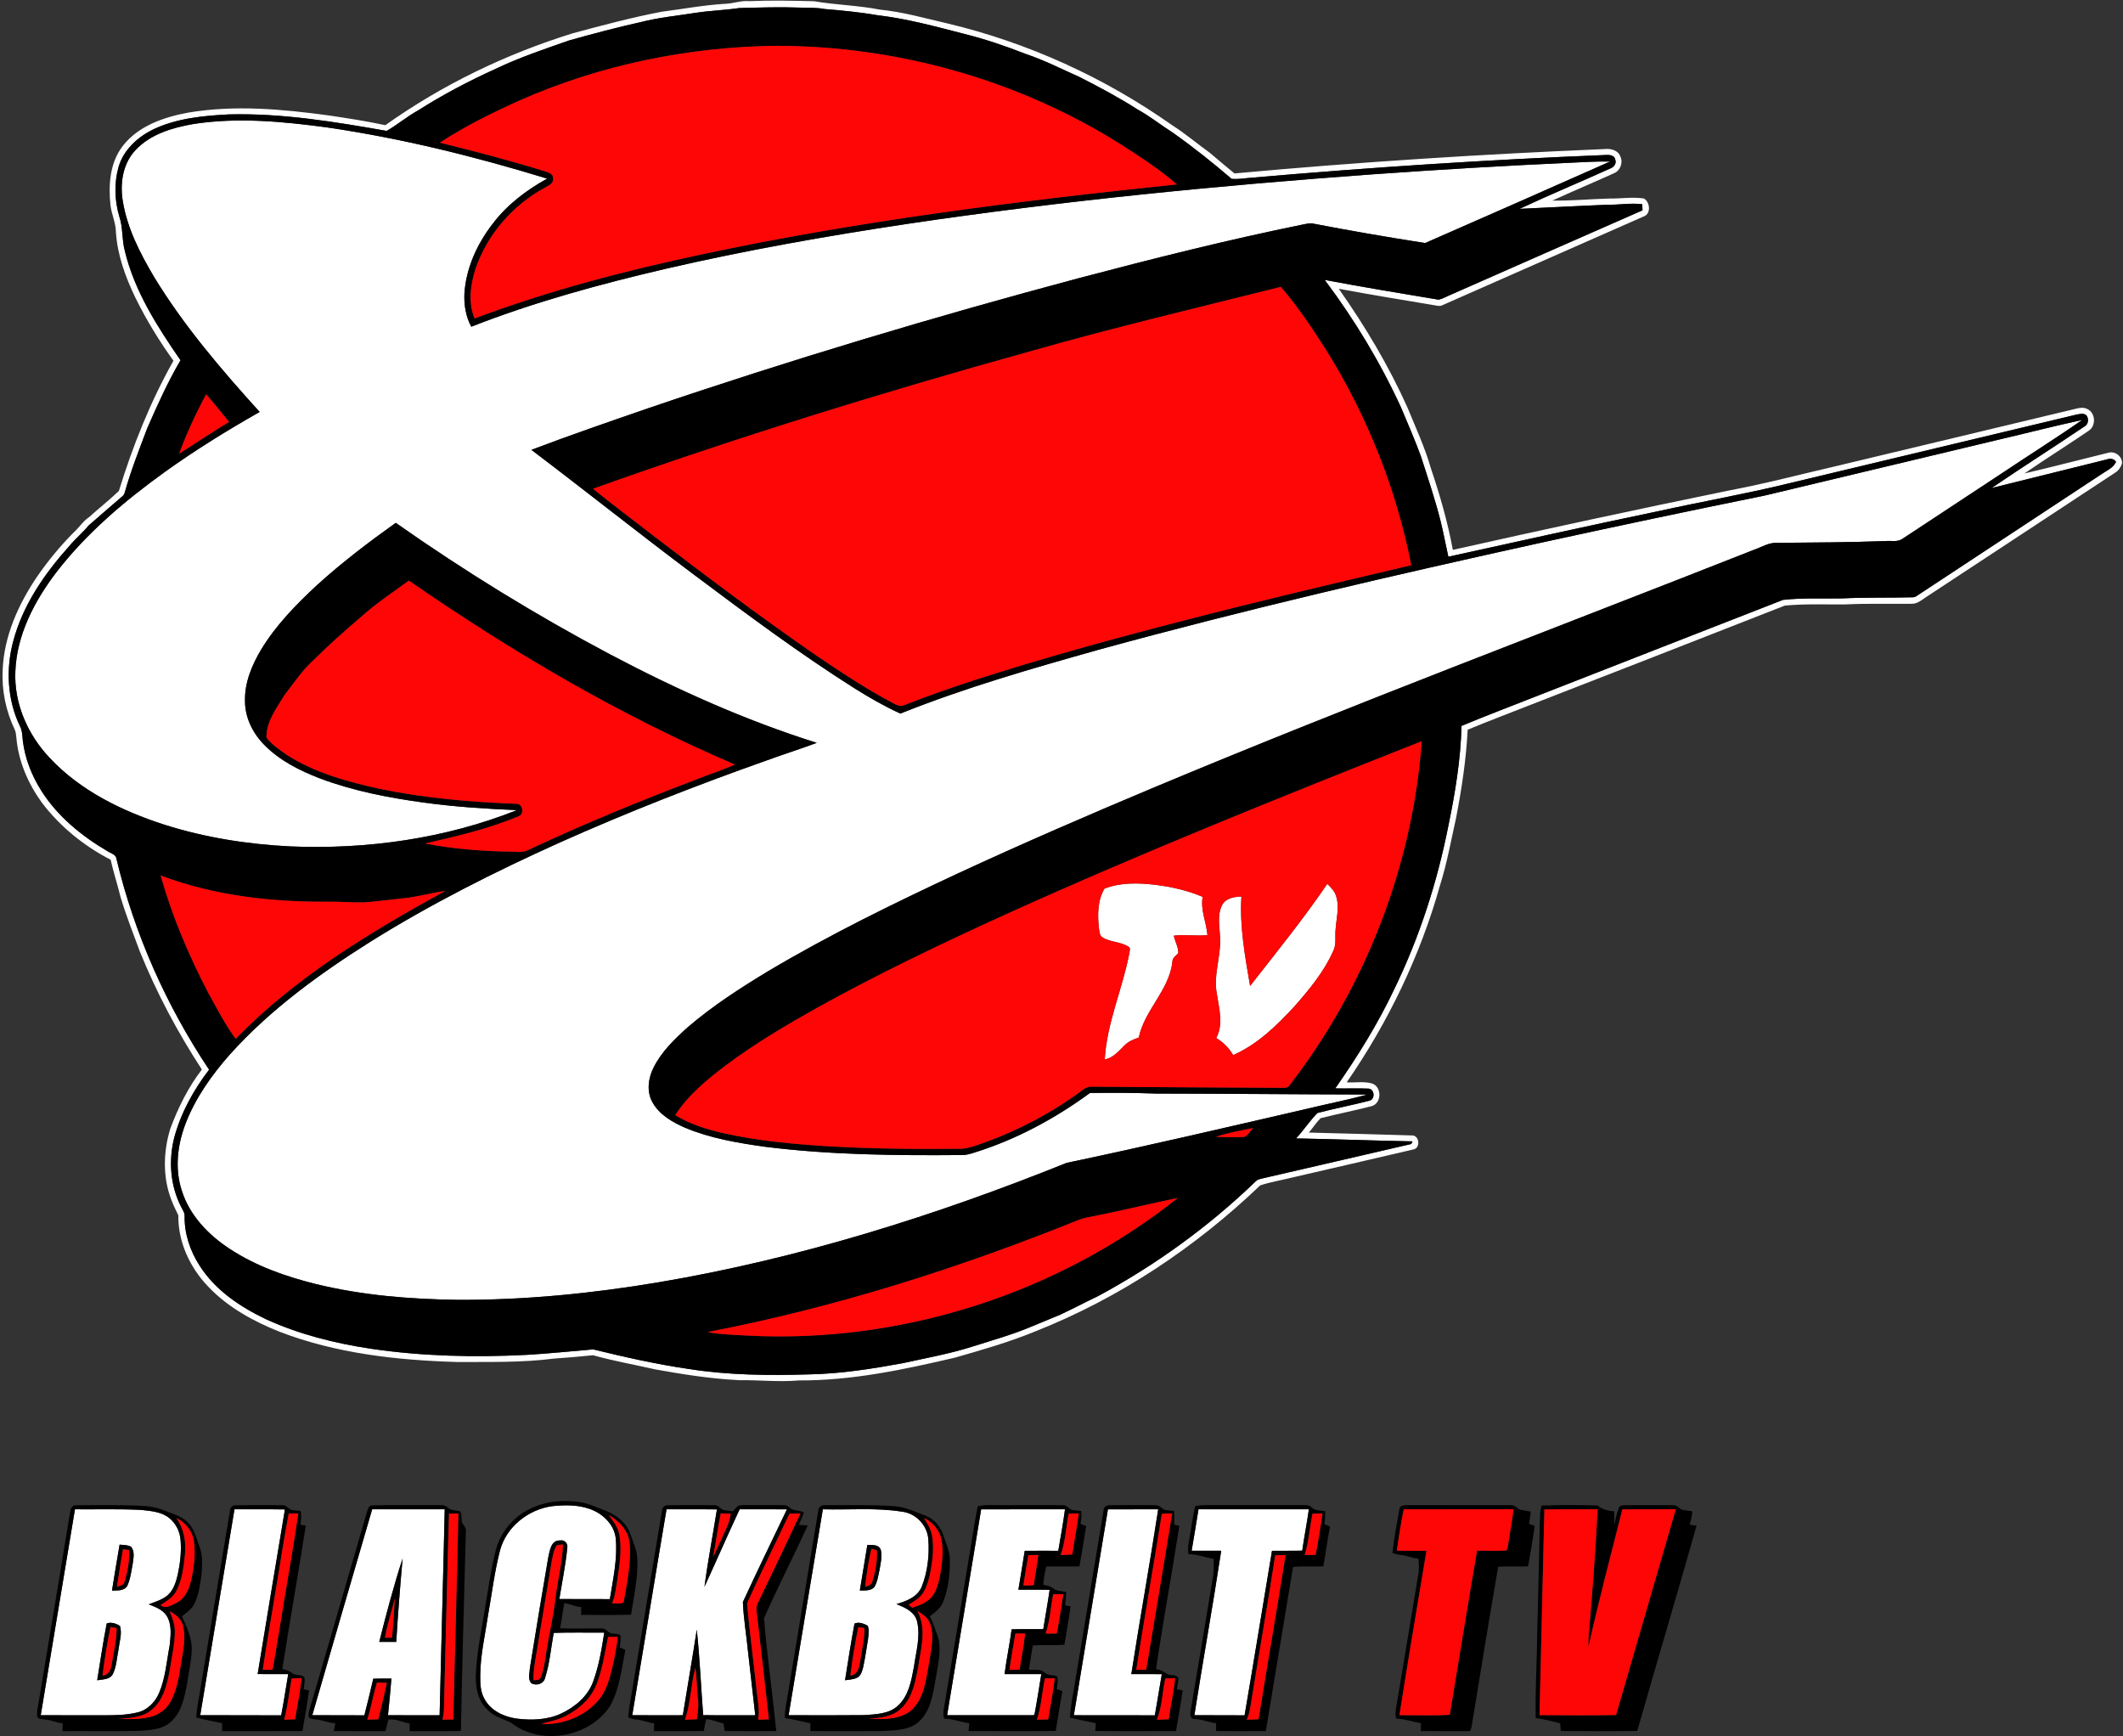 <?xml version="1.0" encoding="UTF-8" ?>
<!DOCTYPE svg PUBLIC "-//W3C//DTD SVG 1.1//EN" "http://www.w3.org/Graphics/SVG/1.1/DTD/svg11.dtd">
<svg width="1278pt" height="1045pt" viewBox="0 0 1278 1045" version="1.1" xmlns="http://www.w3.org/2000/svg">
<rect x="0" y="0" width="1278" height="1045" fill="#333333" stroke="none"/>
<g id="#ffffffff">
<path fill="#ffffff" opacity="1.00" d=" M 436.36 2.30 C 441.30 2.19 446.01 0.21 451.00 0.69 C 464.02 0.11 477.04 0.41 490.05 0.74 C 503.12 2.98 516.49 3.21 529.54 5.77 C 543.36 7.13 556.75 10.98 570.24 14.08 C 618.73 25.62 664.90 46.64 705.62 75.37 C 713.49 80.35 720.57 86.44 728.13 91.86 C 733.09 96.08 738.12 100.21 743.11 104.39 C 817.28 97.57 891.64 92.82 966.04 89.72 C 969.70 89.29 974.28 90.48 975.49 94.41 C 977.20 98.13 975.21 103.01 971.32 104.39 C 959.08 109.94 946.68 115.14 934.46 120.73 C 945.99 120.93 957.50 119.78 969.03 119.49 C 975.86 119.58 982.77 118.45 989.57 119.46 C 993.34 121.57 994.07 128.82 989.31 130.35 C 949.06 148.14 908.74 165.80 868.50 183.60 C 866.73 184.62 864.74 183.89 862.90 183.63 C 843.89 180.43 824.86 177.35 805.91 173.81 C 821.80 196.41 836.04 220.24 847.35 245.48 C 852.25 257.46 857.74 269.26 861.31 281.73 C 866.76 297.84 871.49 314.22 874.57 330.96 C 930.03 318.55 985.58 306.53 1041.26 295.14 C 1062.59 291.12 1083.59 285.58 1104.73 280.69 C 1152.37 269.24 1200.04 257.91 1247.69 246.48 C 1250.58 245.85 1253.80 244.64 1256.62 246.24 C 1261.54 248.59 1261.89 256.40 1257.30 259.30 C 1244.54 268.01 1231.42 276.20 1218.70 284.96 C 1235.53 281.04 1252.27 276.62 1269.07 272.53 C 1273.13 271.25 1277.69 274.70 1277.40 278.95 C 1276.71 281.13 1275.38 283.16 1273.43 284.40 C 1235.18 309.47 1197.07 334.76 1158.81 359.81 C 1156.50 361.48 1154.03 363.35 1151.06 363.41 C 1137.72 363.58 1124.37 363.12 1111.05 363.79 C 1098.82 363.93 1086.56 363.32 1074.38 364.52 C 1022.89 384.66 971.42 404.86 919.86 424.83 C 907.74 429.64 895.53 434.19 883.50 439.22 C 882.60 457.05 879.93 474.74 876.54 492.26 C 873.51 505.84 871.07 519.57 866.86 532.86 C 854.99 575.20 835.68 615.29 810.69 651.44 C 815.70 651.78 820.89 650.75 825.78 652.09 C 831.95 653.95 831.89 664.11 825.64 665.80 C 815.48 668.44 805.15 670.44 794.97 673.04 C 792.34 675.67 790.31 678.84 787.92 681.69 C 808.84 682.22 829.75 682.80 850.66 683.44 C 854.60 684.13 854.98 691.09 850.83 691.85 C 826.42 697.61 801.95 703.14 777.53 708.83 C 771.24 710.42 764.76 711.42 758.61 713.48 C 719.52 750.88 673.60 781.45 623.21 801.36 C 607.51 807.82 591.16 812.50 574.86 817.16 C 544.07 824.37 512.77 831.03 481.00 830.87 C 469.00 831.94 456.99 830.58 444.98 830.72 C 428.01 829.89 411.18 827.25 394.47 824.24 C 381.98 821.37 369.34 819.19 357.01 815.71 C 349.14 816.50 341.23 817.22 333.32 817.75 C 313.96 820.21 294.43 819.71 274.95 819.78 C 238.89 818.71 202.31 814.65 168.40 801.61 C 152.62 795.34 137.27 786.95 125.46 774.54 C 114.40 763.11 107.12 747.57 107.36 731.51 C 105.98 728.51 104.39 725.61 103.28 722.50 C 97.87 708.82 98.23 693.39 102.49 679.44 C 107.19 666.77 113.24 654.50 121.52 643.75 C 106.88 621.29 94.23 597.53 84.17 572.67 C 80.12 561.74 75.85 550.87 72.51 539.70 C 70.69 532.25 68.28 524.96 66.61 517.47 C 50.50 509.19 36.02 497.43 25.08 482.96 C 16.86 471.53 11.05 458.09 9.85 443.98 C 9.63 442.31 9.57 440.58 8.83 439.05 C 3.48 427.90 0.95 415.36 1.62 403.04 C 2.46 382.81 11.05 363.78 22.23 347.22 C 28.81 337.66 36.23 328.65 44.42 320.43 C 47.61 317.59 49.85 313.82 53.43 311.41 C 59.43 306.06 65.74 301.04 71.56 295.51 C 79.91 268.40 90.48 241.87 104.42 217.12 C 95.66 204.99 87.85 192.16 81.28 178.72 C 75.44 166.53 70.72 153.55 69.80 139.97 C 69.77 134.39 67.29 129.25 66.52 123.78 C 65.22 111.51 66.04 98.01 73.88 87.88 C 83.26 75.79 98.54 70.52 113.06 67.82 C 141.17 63.04 169.88 65.67 197.94 69.48 C 209.32 71.18 220.71 72.92 231.97 75.35 C 266.25 50.95 304.65 32.49 344.80 20.03 C 362.50 15.25 380.24 10.53 398.25 7.07 C 410.95 5.45 423.56 3.07 436.36 2.30 M 444.99 4.85 C 436.24 6.15 427.36 6.39 418.62 7.74 C 407.73 9.47 396.72 10.51 386.02 13.23 C 371.42 16.49 356.96 20.31 342.56 24.36 C 327.67 29.56 312.67 34.60 298.42 41.42 C 282.25 48.72 266.53 57.02 251.56 66.53 C 244.99 70.14 239.26 75.06 232.79 78.80 C 201.52 73.30 169.89 68.07 138.00 68.85 C 122.38 69.65 106.30 71.15 92.00 78.00 C 82.75 82.59 74.37 90.25 71.40 100.42 C 68.63 110.13 68.96 120.63 71.82 130.29 C 74.09 136.96 73.31 144.17 75.13 150.95 C 80.94 175.21 94.66 196.56 108.67 216.84 C 101.00 229.89 94.80 243.72 88.72 257.57 C 83.87 270.36 78.84 283.12 75.14 296.30 C 74.93 297.26 74.45 298.05 73.70 298.68 C 66.92 304.58 60.03 310.37 53.31 316.33 C 49.73 320.72 45.31 324.33 41.70 328.69 C 26.85 345.25 13.69 364.21 7.97 385.97 C 3.44 402.76 4.40 421.25 11.99 437.03 C 13.40 439.72 13.44 442.78 13.73 445.72 C 15.02 456.53 19.12 466.87 24.93 476.03 C 34.67 491.39 49.13 503.19 64.68 512.31 C 66.64 513.64 69.80 514.16 70.11 516.96 C 80.91 562.14 100.08 605.22 125.87 643.83 C 116.52 656.05 108.90 669.81 104.89 684.73 C 101.41 698.43 102.46 713.35 108.87 726.05 C 109.73 727.96 111.21 729.73 111.14 731.95 C 110.94 742.53 114.45 752.99 120.19 761.81 C 129.53 776.54 144.55 786.58 160.02 793.98 C 179.98 803.14 201.49 808.51 223.15 811.78 C 254.22 816.37 285.74 817.07 317.06 815.49 C 330.41 814.71 343.75 813.30 357.08 812.19 C 375.95 816.81 394.99 821.10 414.25 823.92 C 438.27 827.74 462.68 827.96 486.94 827.24 C 505.88 826.90 524.65 823.93 543.26 820.54 C 557.40 817.39 571.70 814.88 585.53 810.45 C 597.28 806.71 609.21 803.40 620.59 798.60 C 626.47 796.19 632.31 793.70 638.20 791.32 C 645.88 787.73 653.39 783.76 661.05 780.11 C 695.61 761.47 727.74 738.26 755.99 710.96 C 756.92 710.00 758.27 709.70 759.53 709.38 C 789.52 702.41 819.55 695.58 849.53 688.57 C 849.73 688.18 850.12 687.38 850.32 686.99 C 826.94 686.57 803.59 685.62 780.21 685.21 C 784.72 680.31 788.42 674.66 793.06 669.91 C 803.47 667.18 814.08 665.18 824.50 662.47 C 827.96 661.48 827.47 655.48 823.82 655.24 C 817.15 654.94 810.48 655.27 803.81 655.09 C 817.09 636.08 829.42 616.33 839.33 595.34 C 854.48 564.17 865.22 530.88 871.92 496.88 C 875.99 477.14 879.31 457.11 879.80 436.92 C 895.67 430.30 911.78 424.27 927.77 417.93 C 976.30 399.02 1024.77 379.94 1073.31 361.07 C 1085.12 359.73 1097.11 360.43 1109.01 360.16 C 1123.25 359.50 1137.53 359.87 1151.78 359.50 C 1152.14 359.39 1152.84 359.19 1153.20 359.09 C 1190.34 334.59 1227.50 310.11 1264.67 285.64 C 1267.90 283.34 1272.10 281.80 1273.84 277.95 C 1272.54 276.18 1270.56 275.76 1268.56 276.46 C 1245.33 282.21 1222.11 288.01 1198.88 293.75 C 1217.34 281.19 1236.21 269.22 1254.73 256.74 C 1257.21 255.51 1257.55 252.10 1256.00 250.01 C 1254.24 248.44 1251.75 249.25 1249.73 249.61 C 1191.92 263.42 1134.12 277.25 1076.32 291.06 C 1050.59 297.34 1024.47 301.90 998.61 307.60 C 956.28 316.39 914.10 325.85 871.87 335.09 C 870.27 327.94 868.97 320.73 867.19 313.62 C 863.89 300.49 859.53 287.66 855.40 274.77 C 851.80 264.87 847.54 255.24 843.51 245.51 C 831.02 218.25 815.44 192.44 797.44 168.47 C 820.24 172.78 843.14 176.57 866.03 180.38 C 868.60 179.82 870.89 178.38 873.32 177.40 C 911.81 160.47 950.26 143.44 988.78 126.58 C 988.70 125.36 988.63 124.14 988.58 122.92 C 981.70 122.06 974.85 123.33 967.98 123.23 C 950.23 123.92 932.50 124.91 914.76 125.71 C 932.77 117.25 951.18 109.63 969.32 101.43 C 971.45 100.69 973.25 98.47 972.37 96.13 C 971.86 93.13 968.38 93.14 966.03 93.32 C 895.21 96.14 824.46 100.79 753.84 106.93 C 749.71 107.18 745.51 108.07 741.39 107.64 C 730.04 97.89 718.33 88.57 706.11 79.92 C 698.99 75.42 692.42 70.07 685.01 66.02 C 673.66 58.75 661.76 52.41 649.76 46.31 C 639.06 41.57 628.61 36.19 617.50 32.49 C 605.44 27.77 593.18 23.57 580.61 20.44 C 563.39 16.01 546.15 11.28 528.46 9.19 C 517.80 7.35 507.04 6.31 496.27 5.42 C 491.42 4.45 486.47 4.81 481.57 4.57 C 469.38 4.14 457.18 4.52 444.99 4.85 Z" />
<path fill="#ffffff" opacity="1.00" d=" M 116.42 74.64 C 143.15 70.48 170.35 73.14 196.98 76.70 C 241.87 83.28 286.04 94.23 329.39 107.51 C 316.92 114.42 305.29 123.18 296.64 134.63 C 287.19 146.80 280.44 161.51 279.55 177.04 C 279.30 183.77 280.46 190.68 283.71 196.64 C 321.70 181.75 361.18 171.02 400.88 161.75 C 448.99 150.63 497.64 142.04 546.46 134.71 C 639.48 120.88 733.14 111.66 826.92 104.88 C 865.93 102.11 904.96 99.78 944.02 98.01 C 952.42 97.60 960.84 97.10 969.26 97.21 C 932.20 113.69 895.06 130.00 857.92 146.28 C 835.23 142.76 812.58 138.84 790.02 134.50 C 788.33 134.21 786.66 134.71 785.03 134.99 C 739.47 144.24 694.37 155.58 649.43 167.43 C 562.31 190.67 475.89 216.59 390.52 245.62 C 366.89 253.77 343.26 261.90 319.90 270.77 C 352.95 295.78 385.34 321.66 418.54 346.48 C 449.93 369.98 481.42 393.45 514.59 414.41 C 523.43 419.95 532.51 425.16 542.02 429.49 C 581.02 413.86 621.49 402.28 661.90 390.92 C 749.54 366.87 838.12 346.40 926.86 326.83 C 971.91 316.97 1017.03 307.45 1062.23 298.29 C 1109.40 287.05 1156.56 275.74 1203.73 264.49 C 1220.30 260.64 1236.77 256.35 1253.40 252.78 C 1237.72 263.74 1221.46 273.89 1205.57 284.55 C 1185.48 297.79 1165.37 311.01 1145.29 324.28 C 1142.32 326.45 1138.40 325.31 1135.00 325.66 C 1113.34 326.46 1091.65 326.56 1069.98 326.74 C 1064.87 326.40 1060.44 329.34 1055.79 330.94 C 935.17 378.54 813.73 424.12 694.10 474.22 C 654.70 490.75 615.47 507.72 576.69 525.69 C 537.89 543.77 499.36 562.61 462.53 584.48 C 445.70 594.64 429.10 605.36 414.15 618.17 C 406.23 625.25 398.36 632.84 393.51 642.43 C 390.24 648.81 389.11 656.84 392.70 663.33 C 396.81 670.89 404.67 675.37 412.29 678.73 C 427.64 685.18 444.21 687.95 460.61 690.25 C 499.88 695.17 539.53 695.55 579.06 695.21 C 581.70 695.30 584.23 694.43 586.73 693.67 C 611.72 685.86 635.06 673.31 656.13 657.86 C 669.41 657.69 682.72 657.72 696.00 658.21 C 738.39 658.27 780.78 658.70 823.16 658.79 C 810.98 662.12 798.54 664.51 786.26 667.51 C 738.26 678.56 690.28 689.82 642.07 699.94 C 562.96 731.77 481.06 757.48 396.87 771.74 C 356.62 778.51 315.85 782.60 275.01 782.37 C 246.56 781.95 217.97 779.65 190.26 772.89 C 172.07 768.39 154.07 762.06 138.34 751.72 C 125.43 743.31 114.00 731.43 109.37 716.43 C 105.14 703.39 106.82 689.13 111.63 676.49 C 117.60 660.83 127.49 647.00 138.52 634.51 C 162.74 607.58 192.35 586.15 222.85 566.89 C 259.33 544.09 297.85 524.71 337.05 507.07 C 377.89 488.81 419.58 472.53 461.74 457.62 C 471.67 453.98 481.78 450.83 491.68 447.11 C 448.53 433.55 407.13 414.92 367.18 393.83 C 322.59 370.20 279.52 343.71 238.24 314.70 C 221.90 326.36 205.89 338.53 191.01 352.02 C 178.36 363.74 166.11 376.24 157.14 391.09 C 151.60 400.41 147.18 410.95 147.49 421.99 C 147.47 431.80 152.10 441.17 158.87 448.11 C 168.13 457.70 180.32 463.78 192.62 468.53 C 212.67 476.06 233.83 480.15 255.00 483.05 C 273.64 485.62 292.42 486.82 311.21 487.62 C 268.10 504.72 221.19 511.37 174.96 509.46 C 149.18 508.20 123.44 504.18 98.82 496.34 C 73.38 488.13 48.33 475.91 29.86 456.13 C 16.70 442.21 8.31 423.29 9.25 403.93 C 10.11 382.02 20.73 361.86 33.71 344.71 C 51.93 321.01 74.99 301.53 99.13 284.12 C 117.47 270.97 136.69 259.08 156.31 247.95 C 133.15 222.38 110.54 195.99 92.58 166.42 C 84.32 152.42 76.67 137.58 73.97 121.38 C 72.11 110.69 73.81 98.64 81.46 90.46 C 90.44 80.74 103.77 76.83 116.42 74.64 Z" />
<path fill="#ffffff" opacity="1.00" d=" M 664.87 534.86 C 674.46 531.09 685.18 531.36 695.28 532.53 C 705.09 533.76 714.87 535.93 723.99 539.81 C 722.54 547.70 726.24 555.10 726.85 562.85 C 720.12 563.55 713.35 562.37 706.62 563.17 C 707.31 566.75 709.44 570.07 709.29 573.79 C 707.78 575.34 705.65 576.52 705.76 579.00 C 703.76 596.12 689.00 607.91 685.50 624.52 C 682.22 625.58 678.96 627.00 676.58 629.57 C 673.26 632.93 669.92 636.74 665.04 637.70 C 666.27 615.59 675.80 595.17 679.86 573.60 C 679.97 572.35 680.80 570.52 679.26 569.81 C 674.58 566.73 668.48 567.20 663.74 564.24 C 661.84 563.22 661.95 560.77 661.56 558.94 C 660.65 550.86 660.62 542.07 664.87 534.86 Z" />
<path fill="#ffffff" opacity="1.00" d=" M 752.53 593.44 C 768.32 573.22 784.55 553.25 798.99 532.00 C 801.20 534.11 803.45 536.40 804.33 539.43 C 806.48 546.16 804.35 553.15 803.95 559.97 C 803.62 564.18 804.53 568.65 802.51 572.57 C 797.01 584.90 788.28 595.40 779.47 605.48 C 768.75 617.12 757.03 628.61 742.35 635.06 C 739.85 630.85 736.39 627.27 732.14 624.80 C 736.72 616.32 733.73 606.67 732.45 597.77 C 730.45 587.12 734.71 576.66 734.48 566.00 C 734.52 558.93 732.31 551.34 735.70 544.70 C 737.92 540.55 743.04 539.71 747.31 539.65 C 746.17 557.76 749.50 575.67 752.53 593.44 Z" />
<path fill="#ffffff" opacity="1.00" d=" M 332.39 906.56 C 339.84 905.79 347.63 905.63 354.79 908.15 C 362.62 910.77 369.73 917.42 370.67 925.95 C 371.80 938.25 369.06 950.43 367.11 962.51 C 356.98 962.44 346.85 962.55 336.72 962.45 C 338.33 952.29 340.43 942.19 341.46 931.95 C 342.09 929.19 339.93 926.56 337.06 927.21 C 331.73 927.00 330.94 933.30 330.07 937.23 C 326.25 959.45 322.58 981.69 318.99 1003.95 C 318.89 1006.91 317.53 1010.66 319.84 1013.10 C 322.77 1014.90 327.28 1013.55 328.10 1009.99 C 330.94 1001.20 331.65 991.88 333.32 982.83 C 343.46 982.46 353.61 982.75 363.75 982.68 C 362.18 992.65 360.53 1002.72 357.04 1012.23 C 353.78 1021.13 346.01 1027.56 337.62 1031.46 C 329.35 1035.26 319.94 1035.53 311.05 1034.43 C 303.31 1033.35 295.24 1029.59 291.52 1022.37 C 289.06 1018.00 289.07 1012.85 289.10 1008.00 C 289.24 995.99 291.99 984.24 293.76 972.42 C 296.08 959.35 297.66 946.13 300.98 933.26 C 304.75 919.01 317.99 908.52 332.39 906.56 Z" />
<path fill="#ffffff" opacity="1.00" d=" M 45.12 908.45 C 58.42 908.56 71.74 908.16 85.03 908.81 C 90.91 909.46 97.38 909.92 102.11 913.88 C 105.97 917.09 108.31 921.90 108.70 926.89 C 109.30 933.92 108.46 941.02 106.98 947.90 C 105.91 952.26 104.53 956.93 101.06 960.03 C 97.81 962.96 93.48 964.06 89.52 965.65 C 93.51 967.21 97.96 968.79 100.38 972.60 C 103.61 977.97 102.77 984.59 102.11 990.53 C 100.29 1000.02 99.64 1009.87 95.82 1018.85 C 93.52 1024.46 88.81 1029.28 82.79 1030.71 C 76.00 1032.35 68.95 1032.45 62.00 1032.42 C 49.51 1032.38 37.01 1032.48 24.52 1032.37 C 31.46 991.08 38.19 949.75 45.12 908.45 M 72.00 929.72 C 70.39 938.91 68.91 948.12 67.42 957.34 C 70.54 957.26 74.69 957.69 76.58 954.58 C 78.54 950.34 79.06 945.61 79.91 941.06 C 80.35 937.74 81.20 933.91 78.97 931.03 C 76.88 929.81 74.33 929.98 72.00 929.72 M 64.23 977.17 C 62.06 988.51 60.33 999.94 58.51 1011.35 C 61.70 1010.77 66.03 1011.02 67.85 1007.76 C 70.12 1003.22 70.30 998.02 71.28 993.12 C 71.84 988.38 73.59 983.47 72.26 978.73 C 70.09 977.14 66.72 976.15 64.23 977.17 Z" />
<path fill="#ffffff" opacity="1.00" d=" M 141.15 908.45 C 151.27 908.50 161.40 908.35 171.52 908.53 C 166.02 941.55 160.50 974.58 155.10 1007.62 C 161.24 1007.67 167.37 1007.60 173.50 1007.66 C 172.07 1015.92 170.88 1024.23 169.27 1032.46 C 153.03 1032.33 136.78 1032.50 120.54 1032.37 C 127.48 991.08 134.19 949.74 141.15 908.45 Z" />
<path fill="#ffffff" opacity="1.00" d=" M 224.05 908.43 C 238.61 908.47 253.16 908.44 267.71 908.44 C 266.81 949.77 265.57 991.09 264.64 1032.42 C 254.28 1032.39 243.92 1032.46 233.56 1032.38 C 234.30 1025.04 235.06 1017.70 235.62 1010.34 C 231.98 1010.33 228.35 1010.29 224.71 1010.41 C 222.97 1017.76 221.27 1025.13 219.34 1032.45 C 208.89 1032.36 198.44 1032.47 187.99 1032.38 C 199.98 991.06 211.92 949.71 224.05 908.43 M 228.30 988.26 C 231.71 988.29 235.12 988.28 238.53 988.27 C 239.54 971.52 240.87 954.78 242.36 938.06 C 236.98 954.57 232.54 971.41 228.30 988.26 Z" />
<path fill="#ffffff" opacity="1.00" d=" M 401.24 908.44 C 411.35 908.50 421.47 908.36 431.58 908.51 C 429.13 924.04 426.12 939.50 424.07 955.09 C 431.20 939.57 438.03 923.92 445.24 908.43 C 454.73 908.48 464.23 908.42 473.73 908.46 C 464.86 927.03 455.83 945.56 447.21 964.24 C 447.58 974.21 449.34 984.14 450.29 994.09 C 451.72 1006.87 453.19 1019.64 454.65 1032.41 C 444.20 1032.37 433.74 1032.52 423.29 1032.33 C 421.97 1015.17 421.25 997.95 419.45 980.84 C 416.85 998.06 413.79 1015.20 411.05 1032.40 C 400.90 1032.41 390.74 1032.46 380.60 1032.37 C 387.57 991.08 394.24 949.73 401.24 908.44 Z" />
<path fill="#ffffff" opacity="1.00" d=" M 495.34 908.44 C 511.20 908.89 527.23 907.36 542.96 909.86 C 551.52 910.82 558.46 918.34 558.87 926.91 C 559.50 936.32 558.39 946.06 554.93 954.88 C 552.42 961.16 545.67 963.78 539.65 965.48 C 544.66 967.54 550.59 970.01 552.05 975.84 C 554.25 984.98 551.42 994.28 550.15 1003.35 C 548.62 1011.55 547.04 1020.67 540.60 1026.60 C 535.09 1031.76 527.04 1031.82 519.97 1032.33 C 504.89 1032.50 489.80 1032.42 474.73 1032.37 C 481.65 991.07 488.36 949.73 495.34 908.44 M 522.13 929.87 C 520.60 939.02 519.08 948.17 517.60 957.33 C 520.54 957.22 524.15 957.67 526.33 955.24 C 528.19 952.24 528.60 948.64 529.37 945.27 C 530.05 941.27 531.13 937.14 530.28 933.09 C 529.33 929.49 525.02 929.99 522.13 929.87 M 514.39 977.23 C 512.27 988.56 510.49 999.96 508.70 1011.34 C 511.11 1010.97 513.66 1010.90 515.90 1009.83 C 518.29 1008.65 518.97 1005.81 519.61 1003.46 C 520.81 997.94 521.56 992.35 522.51 986.79 C 522.80 984.09 523.30 981.25 522.41 978.63 C 520.19 977.20 516.79 976.07 514.39 977.23 Z" />
<path fill="#ffffff" opacity="1.00" d=" M 590.63 908.46 C 607.45 908.43 624.28 908.46 641.10 908.44 C 640.01 916.80 638.48 925.10 637.06 933.41 C 630.33 933.40 623.60 933.37 616.87 933.43 C 615.65 941.24 614.32 949.03 613.05 956.83 C 619.32 956.89 625.59 956.76 631.86 956.92 C 630.75 964.83 629.26 972.68 628.02 980.58 C 621.68 980.65 615.33 980.48 608.99 980.68 C 607.77 989.70 605.89 998.62 604.72 1007.65 C 612.09 1007.64 619.47 1007.61 626.84 1007.66 C 625.51 1015.72 624.30 1023.81 622.76 1031.83 L 622.05 1032.39 C 604.75 1032.43 587.44 1032.43 570.14 1032.39 C 576.91 991.07 583.88 949.78 590.63 908.46 Z" />
<path fill="#ffffff" opacity="1.00" d=" M 666.95 908.46 C 677.04 908.43 687.13 908.49 697.22 908.42 C 692.15 941.54 686.15 974.52 681.03 1007.64 C 687.15 1007.66 693.27 1007.59 699.39 1007.68 C 697.91 1015.92 696.70 1024.22 695.16 1032.45 C 678.92 1032.36 662.67 1032.46 646.43 1032.40 C 653.25 991.08 660.15 949.78 666.95 908.46 Z" />
<path fill="#ffffff" opacity="1.00" d=" M 721.47 908.44 C 743.62 908.45 765.77 908.47 787.92 908.43 C 786.71 916.75 785.14 925.00 783.91 933.32 C 777.84 933.50 771.77 933.33 765.71 933.42 C 760.20 966.43 754.85 999.46 749.22 1032.45 C 739.14 1032.34 729.07 1032.49 718.99 1032.37 C 724.18 999.34 730.13 966.43 735.15 933.38 C 729.21 933.41 723.28 933.41 717.34 933.38 C 718.75 925.07 720.15 916.76 721.47 908.44 Z" />
</g>
<g id="#000000ff">
<path fill="#000000" opacity="1.00" d=" M 444.99 4.85 C 457.18 4.52 469.38 4.14 481.57 4.57 C 486.47 4.81 491.42 4.45 496.27 5.42 C 507.04 6.31 517.80 7.35 528.46 9.19 C 546.15 11.28 563.39 16.01 580.61 20.44 C 593.18 23.57 605.44 27.77 617.50 32.49 C 628.61 36.19 639.06 41.57 649.76 46.31 C 661.76 52.41 673.66 58.75 685.01 66.02 C 692.42 70.07 698.99 75.42 706.11 79.92 C 718.33 88.57 730.04 97.89 741.39 107.64 C 745.51 108.07 749.71 107.18 753.84 106.93 C 824.46 100.79 895.21 96.14 966.03 93.32 C 968.38 93.14 971.86 93.13 972.37 96.13 C 973.25 98.47 971.45 100.69 969.32 101.43 C 951.18 109.63 932.77 117.25 914.76 125.71 C 932.50 124.91 950.23 123.92 967.98 123.23 C 974.85 123.33 981.70 122.06 988.58 122.92 C 988.63 124.14 988.70 125.36 988.78 126.58 C 950.26 143.44 911.81 160.47 873.32 177.40 C 870.89 178.38 868.60 179.82 866.03 180.38 C 843.14 176.57 820.24 172.78 797.44 168.47 C 815.44 192.44 831.02 218.25 843.51 245.51 C 847.54 255.24 851.80 264.87 855.40 274.77 C 859.53 287.66 863.89 300.49 867.19 313.62 C 868.97 320.73 870.27 327.94 871.87 335.09 C 914.10 325.85 956.28 316.39 998.61 307.60 C 1024.47 301.90 1050.59 297.34 1076.32 291.06 C 1134.12 277.25 1191.92 263.42 1249.73 249.61 C 1251.75 249.25 1254.24 248.44 1256.00 250.01 C 1257.55 252.10 1257.21 255.51 1254.73 256.74 C 1236.21 269.22 1217.34 281.19 1198.88 293.75 C 1222.11 288.01 1245.33 282.21 1268.56 276.46 C 1270.56 275.76 1272.54 276.18 1273.84 277.95 C 1272.10 281.80 1267.90 283.34 1264.67 285.64 C 1227.50 310.11 1190.34 334.59 1153.20 359.09 C 1152.84 359.19 1152.14 359.39 1151.78 359.50 C 1137.53 359.87 1123.25 359.50 1109.01 360.16 C 1097.11 360.43 1085.12 359.73 1073.31 361.07 C 1024.77 379.94 976.30 399.02 927.77 417.93 C 911.78 424.27 895.67 430.30 879.80 436.92 C 879.31 457.11 875.99 477.14 871.92 496.88 C 865.22 530.88 854.48 564.17 839.33 595.34 C 829.42 616.33 817.09 636.08 803.81 655.09 C 810.48 655.27 817.15 654.94 823.82 655.24 C 827.47 655.48 827.96 661.48 824.50 662.47 C 814.08 665.18 803.47 667.18 793.06 669.91 C 788.42 674.66 784.72 680.31 780.21 685.21 C 803.59 685.62 826.94 686.57 850.32 686.99 C 850.12 687.38 849.73 688.18 849.53 688.57 C 819.55 695.58 789.52 702.41 759.53 709.38 C 758.27 709.70 756.92 710.00 755.99 710.96 C 727.74 738.26 695.61 761.47 661.05 780.11 C 653.39 783.76 645.88 787.73 638.20 791.32 C 632.31 793.70 626.47 796.19 620.59 798.60 C 609.21 803.40 597.28 806.71 585.53 810.45 C 571.70 814.88 557.40 817.39 543.26 820.54 C 524.65 823.93 505.88 826.90 486.94 827.24 C 462.68 827.96 438.27 827.74 414.25 823.92 C 394.99 821.10 375.95 816.81 357.08 812.19 C 343.75 813.30 330.41 814.71 317.06 815.49 C 285.74 817.07 254.22 816.37 223.15 811.78 C 201.49 808.51 179.98 803.14 160.02 793.98 C 144.55 786.58 129.53 776.54 120.19 761.81 C 114.45 752.99 110.94 742.53 111.14 731.95 C 111.21 729.73 109.73 727.96 108.87 726.05 C 102.46 713.35 101.41 698.43 104.89 684.73 C 108.90 669.81 116.52 656.05 125.87 643.83 C 100.08 605.22 80.91 562.14 70.11 516.96 C 69.80 514.16 66.64 513.64 64.68 512.31 C 49.13 503.19 34.67 491.39 24.93 476.03 C 19.12 466.87 15.02 456.53 13.73 445.72 C 13.44 442.78 13.40 439.72 11.99 437.03 C 4.40 421.25 3.44 402.76 7.97 385.97 C 13.69 364.21 26.85 345.25 41.70 328.69 C 45.31 324.33 49.73 320.72 53.31 316.33 C 60.03 310.37 66.92 304.58 73.70 298.68 C 74.45 298.05 74.93 297.26 75.14 296.30 C 78.84 283.12 83.87 270.36 88.72 257.57 C 94.80 243.72 101.00 229.89 108.67 216.84 C 94.66 196.56 80.94 175.21 75.13 150.95 C 73.31 144.17 74.09 136.96 71.82 130.29 C 68.96 120.63 68.63 110.13 71.40 100.42 C 74.37 90.25 82.75 82.59 92.00 78.00 C 106.30 71.15 122.38 69.65 138.00 68.85 C 169.89 68.07 201.52 73.30 232.79 78.80 C 239.26 75.06 244.99 70.14 251.56 66.53 C 266.53 57.02 282.25 48.72 298.42 41.42 C 312.67 34.60 327.67 29.56 342.56 24.36 C 356.96 20.31 371.42 16.49 386.02 13.23 C 396.72 10.51 407.73 9.47 418.62 7.74 C 427.36 6.39 436.24 6.15 444.99 4.85 M 313.27 60.26 C 296.59 67.73 280.10 75.85 264.79 85.87 C 286.22 91.17 307.59 96.76 328.68 103.31 C 330.52 103.94 333.02 104.73 332.93 107.14 C 333.48 110.01 330.78 111.51 328.65 112.61 C 309.02 123.04 293.31 140.92 286.17 162.03 C 283.19 171.52 281.74 182.26 285.69 191.69 C 330.51 174.79 377.01 162.79 423.80 152.81 C 517.69 132.86 613.06 120.91 708.46 111.00 C 698.11 101.96 686.48 94.48 674.95 87.06 C 613.11 48.05 540.04 27.59 467.01 27.57 C 414.28 28.23 361.59 39.01 313.27 60.26 M 116.42 74.64 C 103.77 76.83 90.44 80.74 81.46 90.46 C 73.81 98.64 72.11 110.69 73.97 121.38 C 76.67 137.58 84.32 152.42 92.58 166.42 C 110.54 195.99 133.15 222.38 156.31 247.95 C 136.69 259.08 117.47 270.97 99.13 284.12 C 74.99 301.53 51.93 321.01 33.71 344.71 C 20.73 361.86 10.11 382.02 9.25 403.93 C 8.31 423.29 16.70 442.21 29.86 456.13 C 48.33 475.91 73.38 488.13 98.82 496.34 C 123.44 504.18 149.18 508.20 174.96 509.46 C 221.19 511.37 268.10 504.72 311.21 487.62 C 292.42 486.82 273.64 485.62 255.00 483.05 C 233.83 480.15 212.67 476.06 192.62 468.53 C 180.32 463.78 168.13 457.70 158.87 448.11 C 152.10 441.17 147.47 431.80 147.49 421.99 C 147.18 410.95 151.60 400.41 157.14 391.09 C 166.11 376.24 178.36 363.74 191.01 352.02 C 205.89 338.53 221.90 326.36 238.24 314.70 C 279.52 343.71 322.59 370.20 367.18 393.83 C 407.13 414.92 448.53 433.55 491.68 447.11 C 481.78 450.83 471.67 453.98 461.74 457.62 C 419.58 472.53 377.89 488.81 337.05 507.07 C 297.85 524.71 259.33 544.09 222.85 566.89 C 192.35 586.15 162.74 607.58 138.52 634.51 C 127.49 647.00 117.60 660.83 111.63 676.49 C 106.82 689.13 105.14 703.39 109.37 716.43 C 114.00 731.43 125.43 743.31 138.34 751.72 C 154.07 762.06 172.07 768.39 190.26 772.89 C 217.97 779.65 246.56 781.95 275.01 782.37 C 315.85 782.60 356.62 778.51 396.87 771.74 C 481.06 757.48 562.96 731.77 642.07 699.94 C 690.28 689.82 738.26 678.56 786.26 667.51 C 798.54 664.51 810.98 662.12 823.16 658.79 C 780.78 658.70 738.39 658.27 696.00 658.21 C 682.72 657.72 669.41 657.69 656.13 657.86 C 635.06 673.31 611.72 685.86 586.73 693.67 C 584.23 694.43 581.70 695.30 579.06 695.21 C 539.53 695.55 499.88 695.17 460.61 690.25 C 444.21 687.95 427.64 685.18 412.29 678.73 C 404.67 675.37 396.81 670.89 392.70 663.33 C 389.11 656.84 390.24 648.81 393.51 642.43 C 398.36 632.84 406.23 625.25 414.15 618.17 C 429.10 605.36 445.70 594.64 462.53 584.48 C 499.36 562.61 537.89 543.77 576.69 525.69 C 615.47 507.72 654.70 490.75 694.10 474.22 C 813.73 424.12 935.17 378.54 1055.79 330.94 C 1060.44 329.34 1064.87 326.40 1069.98 326.74 C 1091.65 326.56 1113.34 326.46 1135.00 325.66 C 1138.40 325.31 1142.32 326.45 1145.29 324.28 C 1165.37 311.01 1185.48 297.79 1205.57 284.55 C 1221.46 273.89 1237.72 263.74 1253.40 252.78 C 1236.77 256.35 1220.30 260.64 1203.73 264.49 C 1156.56 275.74 1109.40 287.05 1062.23 298.29 C 1017.03 307.45 971.91 316.97 926.86 326.83 C 838.12 346.40 749.54 366.87 661.90 390.92 C 621.49 402.28 581.02 413.86 542.02 429.49 C 532.51 425.16 523.43 419.95 514.59 414.41 C 481.42 393.45 449.93 369.98 418.54 346.48 C 385.34 321.66 352.95 295.78 319.90 270.77 C 343.26 261.90 366.89 253.77 390.52 245.62 C 475.89 216.59 562.31 190.67 649.43 167.43 C 694.37 155.58 739.47 144.24 785.03 134.99 C 786.66 134.71 788.33 134.21 790.02 134.50 C 812.58 138.84 835.23 142.76 857.92 146.28 C 895.06 130.00 932.20 113.69 969.26 97.21 C 960.84 97.10 952.42 97.60 944.02 98.01 C 904.96 99.78 865.93 102.11 826.92 104.88 C 733.14 111.66 639.48 120.88 546.46 134.71 C 497.64 142.04 448.99 150.63 400.88 161.75 C 361.18 171.02 321.70 181.75 283.71 196.64 C 280.46 190.68 279.30 183.77 279.55 177.04 C 280.44 161.51 287.19 146.80 296.64 134.63 C 305.29 123.18 316.92 114.42 329.39 107.51 C 286.04 94.23 241.87 83.28 196.98 76.70 C 170.35 73.14 143.15 70.48 116.42 74.64 M 619.61 211.63 C 531.17 236.16 443.43 263.34 356.98 294.18 C 368.53 303.63 380.55 312.51 392.32 321.69 C 424.87 346.62 457.67 371.26 491.42 394.56 C 506.45 404.75 521.63 414.79 537.70 423.28 C 539.75 424.29 542.11 425.57 544.38 424.40 C 557.97 419.05 571.77 414.22 585.65 409.67 C 627.51 396.13 669.97 384.50 712.57 373.52 C 758.04 361.67 803.82 351.00 849.56 340.19 C 840.58 294.38 823.01 250.29 798.32 210.68 C 789.95 197.52 781.21 184.50 771.04 172.66 C 720.48 185.30 669.74 197.33 619.61 211.63 M 124.08 237.37 C 117.87 248.87 112.40 260.82 107.83 273.06 C 117.89 266.75 127.71 260.05 137.91 253.96 C 133.29 248.44 128.93 242.70 124.08 237.37 M 216.80 371.80 C 207.27 379.91 197.92 388.23 189.04 397.05 C 182.12 403.22 176.95 411.00 171.32 418.30 C 166.56 426.18 160.26 434.25 160.39 443.88 C 163.58 448.25 168.28 451.23 172.62 454.36 C 189.64 465.26 209.47 470.61 229.02 474.90 C 255.97 480.43 283.48 482.78 310.93 483.81 C 314.75 483.80 315.82 489.99 312.22 491.28 C 294.17 498.92 274.96 503.33 255.91 507.69 C 273.06 511.04 290.53 512.37 307.98 512.62 C 311.24 512.58 314.74 513.26 317.77 511.70 C 351.19 496.03 385.38 482.01 419.87 468.87 C 427.35 465.93 435.04 463.50 442.36 460.16 C 373.13 430.60 307.97 392.21 246.13 349.47 C 236.20 356.71 225.90 363.50 216.80 371.80 M 606.06 550.08 C 567.34 567.71 528.88 586.03 491.68 606.70 C 472.92 617.22 454.36 628.20 437.12 641.10 C 425.70 649.75 414.31 659.01 406.49 671.20 C 415.22 676.57 425.14 679.67 435.07 681.96 C 456.06 686.72 477.56 688.64 499.00 689.97 C 525.65 691.50 552.35 691.74 579.03 691.43 C 584.03 691.08 588.70 689.00 593.41 687.43 C 614.28 679.80 634.10 669.23 651.90 655.92 C 653.36 654.82 655.07 654.00 656.95 654.08 C 695.31 654.32 733.67 654.62 772.04 654.77 C 773.58 654.81 775.37 654.75 776.26 653.24 C 822.16 593.91 850.35 520.97 855.87 446.13 C 772.00 479.31 688.25 512.90 606.06 550.08 M 96.72 526.97 C 103.58 551.49 113.63 575.07 125.40 597.62 C 130.58 607.00 135.53 616.60 141.85 625.27 C 178.03 588.12 222.86 560.99 268.04 536.25 C 259.45 537.37 251.10 539.95 242.46 540.70 C 234.63 541.48 226.84 542.61 218.99 543.15 C 211.99 543.31 205.00 542.59 197.99 542.74 C 163.72 542.99 128.96 539.16 96.72 526.97 M 731.91 684.27 C 737.72 684.44 743.57 684.65 749.37 684.26 C 751.39 682.88 752.80 680.83 754.29 678.94 C 746.80 680.55 739.15 681.80 731.91 684.27 M 659.85 731.72 C 656.29 732.44 652.67 732.99 649.26 734.29 C 577.02 763.41 502.38 787.11 425.83 801.79 C 433.79 803.23 441.92 803.42 449.99 803.88 C 542.53 808.73 636.46 778.77 708.99 721.06 C 692.57 724.41 676.28 728.43 659.85 731.72 Z" />
<path fill="#000000" opacity="1.00" d=" M 319.05 908.16 C 328.26 903.62 338.93 902.52 349.01 904.12 C 354.49 904.92 359.49 907.43 364.64 909.32 C 369.59 911.22 374.15 914.42 377.15 918.84 C 379.65 922.46 380.56 926.85 382.18 930.88 C 384.26 936.29 383.76 942.22 383.44 947.89 C 382.68 955.95 381.16 963.91 379.88 971.90 C 369.84 972.18 359.79 972.02 349.75 972.00 C 349.80 970.41 349.87 968.85 349.93 967.29 C 346.37 967.09 343.17 965.40 339.68 964.90 C 338.84 969.95 337.98 974.99 337.22 980.06 C 345.49 980.39 353.77 980.06 362.04 980.19 C 364.91 979.76 366.19 983.40 369.02 983.22 C 370.52 983.59 372.63 983.00 373.56 984.61 C 373.79 986.93 373.30 989.25 373.05 991.56 C 374.17 992.03 375.30 992.52 376.43 993.02 C 374.25 1004.31 373.02 1016.18 367.48 1026.46 C 355.20 1045.82 325.33 1051.15 307.38 1036.70 C 302.44 1034.50 296.94 1032.99 293.19 1028.81 C 287.54 1023.55 286.20 1015.39 286.45 1008.02 C 286.97 993.65 290.25 979.60 292.37 965.44 C 294.21 954.72 295.67 943.93 298.38 933.39 C 301.03 922.45 308.92 913.00 319.05 908.16 M 332.39 906.56 C 317.99 908.52 304.75 919.01 300.98 933.26 C 297.66 946.13 296.08 959.35 293.76 972.42 C 291.99 984.24 289.24 995.99 289.10 1008.00 C 289.07 1012.85 289.06 1018.00 291.52 1022.37 C 295.24 1029.59 303.31 1033.35 311.05 1034.43 C 319.94 1035.53 329.35 1035.26 337.62 1031.46 C 346.01 1027.56 353.78 1021.13 357.04 1012.23 C 360.53 1002.72 362.18 992.65 363.75 982.68 C 353.61 982.75 343.46 982.46 333.32 982.83 C 331.65 991.88 330.94 1001.20 328.10 1009.99 C 327.28 1013.55 322.77 1014.90 319.84 1013.10 C 317.53 1010.66 318.89 1006.91 318.99 1003.95 C 322.58 981.69 326.25 959.45 330.07 937.23 C 330.94 933.30 331.73 927.00 337.06 927.21 C 339.93 926.56 342.09 929.19 341.46 931.95 C 340.43 942.19 338.33 952.29 336.72 962.45 C 346.85 962.55 356.98 962.44 367.11 962.51 C 369.06 950.43 371.80 938.25 370.67 925.95 C 369.73 917.42 362.62 910.77 354.79 908.15 C 347.63 905.63 339.84 905.79 332.39 906.56 M 366.30 911.84 C 369.21 915.47 372.14 919.35 372.92 924.07 C 374.45 933.16 372.90 942.40 371.53 951.42 C 370.74 956.02 370.33 960.77 368.46 965.10 C 370.73 964.82 373.43 965.67 375.41 964.41 C 377.42 952.74 380.03 940.89 379.00 928.98 C 378.44 921.33 372.69 915.40 366.30 911.84 M 335.24 930.09 C 333.14 932.95 332.83 936.64 332.07 940.01 C 329.29 956.92 326.47 973.83 323.67 990.74 C 322.56 997.56 321.02 1004.37 321.16 1011.32 C 322.74 1011.19 324.95 1011.49 325.52 1009.54 C 327.91 1003.70 328.22 997.27 329.41 991.13 C 330.97 981.74 333.19 972.45 334.26 962.98 C 335.45 951.81 338.58 940.88 338.89 929.62 C 337.66 929.71 336.44 929.86 335.24 930.09 M 366.07 985.26 C 363.92 995.38 362.62 1005.84 358.41 1015.40 C 354.82 1023.39 347.73 1029.19 340.07 1033.09 C 335.62 1035.41 330.60 1036.14 325.86 1037.66 C 338.96 1038.28 352.41 1033.02 360.77 1022.76 C 365.04 1017.51 366.80 1010.83 368.41 1004.40 C 369.88 998.08 371.16 991.70 371.93 985.25 C 369.97 985.24 368.02 985.25 366.07 985.26 Z" />
<path fill="#000000" opacity="1.00" d=" M 42.22 910.12 C 42.43 908.05 43.53 905.69 46.02 906.02 C 58.02 905.85 70.03 905.83 82.03 906.20 C 88.01 906.34 94.09 907.02 99.64 909.40 C 104.35 911.47 109.82 912.57 113.33 916.65 C 117.15 920.52 118.17 926.01 120.09 930.90 C 122.17 936.19 121.75 942.01 121.31 947.57 C 120.55 953.52 119.73 959.63 117.10 965.09 C 115.54 968.45 112.42 970.61 109.57 972.81 C 112.38 979.55 115.95 986.47 115.39 993.99 C 115.05 1000.55 113.54 1006.97 112.59 1013.46 C 111.04 1021.69 109.29 1030.88 102.58 1036.60 C 97.24 1041.24 89.77 1041.35 83.08 1041.79 C 67.94 1042.16 52.79 1041.84 37.64 1041.97 C 37.67 1040.38 37.72 1038.81 37.76 1037.24 C 34.06 1036.97 30.70 1035.16 27.00 1034.97 C 25.42 1034.67 23.44 1034.93 22.41 1033.42 C 21.95 1029.66 23.16 1025.97 23.66 1022.28 C 29.87 984.90 36.12 947.52 42.22 910.12 M 45.12 908.45 C 38.19 949.75 31.46 991.08 24.52 1032.37 C 37.01 1032.48 49.51 1032.38 62.00 1032.42 C 68.95 1032.45 76.00 1032.35 82.79 1030.71 C 88.81 1029.28 93.52 1024.46 95.82 1018.85 C 99.64 1009.87 100.29 1000.02 102.11 990.53 C 102.77 984.59 103.61 977.97 100.38 972.60 C 97.96 968.79 93.51 967.21 89.52 965.65 C 93.48 964.06 97.81 962.96 101.06 960.03 C 104.53 956.93 105.91 952.26 106.98 947.90 C 108.46 941.02 109.30 933.92 108.70 926.89 C 108.31 921.90 105.97 917.09 102.11 913.88 C 97.38 909.92 90.91 909.46 85.03 908.81 C 71.74 908.16 58.42 908.56 45.12 908.45 M 106.23 913.71 C 110.73 920.22 112.21 928.19 111.31 935.99 C 110.59 943.24 109.61 950.72 106.32 957.32 C 104.34 961.40 100.28 963.70 96.64 966.09 C 99.75 968.74 103.57 966.00 106.58 964.55 C 111.62 961.91 113.88 956.29 115.09 951.04 C 116.78 943.54 117.77 935.72 116.78 928.05 C 116.02 921.83 111.81 916.42 106.23 913.71 M 102.14 969.82 C 103.77 973.68 105.30 977.70 105.26 981.98 C 105.26 989.88 103.32 997.61 102.17 1005.40 C 100.48 1013.98 98.38 1023.49 91.20 1029.24 C 85.87 1033.78 78.55 1034.02 71.93 1034.58 C 78.10 1034.86 84.37 1034.86 90.41 1033.43 C 95.44 1032.29 99.89 1029.00 102.48 1024.54 C 106.72 1017.18 107.73 1008.58 109.17 1000.36 C 110.33 993.27 111.83 985.93 110.23 978.79 C 109.29 974.57 105.83 971.67 102.14 969.82 Z" />
<path fill="#000000" opacity="1.00" d=" M 138.42 909.38 C 138.52 907.44 139.97 905.80 142.01 906.02 C 151.35 905.84 160.71 905.90 170.06 905.99 C 172.25 905.84 173.45 908.01 175.29 908.78 C 177.16 909.16 179.07 909.23 180.97 909.43 C 181.61 912.15 181.17 914.94 180.84 917.68 C 181.65 917.85 183.26 918.19 184.06 918.37 C 179.58 947.13 174.43 975.79 169.96 1004.56 C 172.11 1004.99 174.18 1005.75 175.94 1007.08 C 177.99 1008.74 181.03 1007.73 183.08 1009.25 C 183.91 1011.64 182.92 1014.27 182.78 1016.75 C 183.60 1016.93 185.24 1017.30 186.06 1017.48 C 184.91 1025.66 183.45 1033.79 182.05 1041.93 C 165.92 1042.00 149.79 1041.92 133.65 1041.97 C 133.68 1040.38 133.72 1038.80 133.76 1037.24 C 128.56 1036.09 123.33 1035.10 118.18 1033.78 C 118.32 1028.80 119.46 1023.94 120.23 1019.04 C 126.29 982.48 132.34 945.92 138.42 909.38 M 141.15 908.45 C 134.19 949.74 127.48 991.08 120.54 1032.37 C 136.78 1032.50 153.03 1032.33 169.27 1032.46 C 170.88 1024.23 172.07 1015.92 173.50 1007.66 C 167.37 1007.60 161.24 1007.67 155.10 1007.62 C 160.50 974.58 166.02 941.55 171.52 908.53 C 161.40 908.35 151.27 908.50 141.15 908.45 M 173.85 910.89 C 170.79 926.47 168.61 942.23 165.84 957.87 C 163.38 973.62 160.44 989.29 158.17 1005.07 C 160.13 1005.05 162.09 1005.04 164.06 1005.05 C 166.52 991.89 168.45 978.64 170.73 965.45 C 173.60 947.28 177.04 929.19 179.56 910.97 C 177.65 910.93 175.75 910.91 173.85 910.89 M 175.56 1010.30 C 174.11 1018.56 173.18 1026.93 171.10 1035.08 C 173.29 1035.00 175.48 1034.93 177.67 1034.84 C 178.88 1026.56 180.83 1018.37 181.45 1010.02 C 179.48 1010.10 177.52 1010.19 175.56 1010.30 Z" />
<path fill="#000000" opacity="1.00" d=" M 220.95 909.86 C 221.57 908.31 221.92 905.87 224.10 906.09 C 236.72 905.68 249.38 906.10 262.01 905.90 C 264.57 906.02 267.56 905.40 269.57 907.42 C 271.60 909.48 274.69 908.82 277.21 909.80 C 278.12 911.93 277.58 914.38 278.15 916.62 C 279.25 918.24 280.82 919.79 280.43 921.96 C 279.38 961.92 278.19 1001.87 277.45 1041.84 C 267.19 1042.10 256.92 1041.88 246.65 1041.96 C 246.61 1040.40 246.59 1038.87 246.57 1037.34 C 242.21 1036.81 238.22 1034.14 233.70 1035.15 C 233.22 1037.42 232.65 1039.69 232.05 1041.95 C 221.70 1041.95 211.35 1041.99 201.00 1041.92 C 201.27 1040.31 201.56 1038.73 201.85 1037.14 C 197.77 1037.14 194.09 1035.16 190.05 1034.92 C 188.50 1034.59 186.05 1034.92 185.67 1032.86 C 185.97 1028.70 187.68 1024.79 188.74 1020.79 C 199.47 983.81 210.25 946.84 220.95 909.86 M 224.05 908.43 C 211.92 949.71 199.98 991.06 187.99 1032.38 C 198.44 1032.47 208.89 1032.36 219.34 1032.45 C 221.27 1025.13 222.97 1017.76 224.71 1010.41 C 228.35 1010.29 231.98 1010.33 235.62 1010.34 C 235.06 1017.70 234.30 1025.04 233.56 1032.38 C 243.92 1032.46 254.28 1032.39 264.64 1032.42 C 265.57 991.09 266.81 949.77 267.71 908.44 C 253.16 908.44 238.61 908.47 224.05 908.43 M 270.31 911.04 C 269.21 947.03 268.46 983.02 267.49 1019.02 C 267.25 1024.36 267.71 1029.81 266.35 1035.05 C 268.53 1034.99 270.70 1034.95 272.88 1034.94 C 273.83 993.63 275.12 952.33 275.93 911.02 C 274.05 911.01 272.18 911.02 270.31 911.04 M 226.89 1012.77 C 224.68 1020.12 223.43 1027.73 221.11 1035.07 C 223.32 1034.99 225.54 1034.93 227.75 1034.85 C 229.43 1027.52 231.40 1020.26 232.86 1012.89 C 230.86 1012.83 228.88 1012.79 226.89 1012.77 Z" />
<path fill="#000000" opacity="1.00" d=" M 398.47 909.43 C 398.62 907.54 399.95 905.78 402.02 906.03 C 411.36 905.83 420.71 905.90 430.06 905.99 C 432.24 905.83 433.50 907.91 435.29 908.80 C 437.24 909.20 439.24 909.35 441.21 909.67 C 442.23 908.52 443.15 907.24 444.43 906.36 C 446.87 905.65 449.48 905.98 452.00 905.91 C 458.68 906.04 465.37 905.78 472.05 905.99 C 474.55 905.77 475.73 908.68 478.13 908.85 C 480.09 909.17 482.06 909.53 483.93 910.28 C 483.11 912.87 482.00 915.35 480.85 917.81 C 482.63 917.92 484.42 918.04 486.21 918.18 C 477.69 936.91 468.22 955.24 459.90 974.04 C 461.78 996.70 465.04 1019.29 467.30 1041.93 C 456.93 1041.94 446.56 1042.04 436.20 1041.88 C 435.97 1040.36 435.75 1038.87 435.54 1037.38 C 432.02 1036.61 428.73 1034.92 425.08 1034.75 C 424.56 1037.10 424.10 1039.47 423.67 1041.85 C 413.68 1042.09 403.69 1041.89 393.70 1041.96 C 393.72 1040.37 393.76 1038.80 393.80 1037.24 C 390.09 1036.94 386.72 1035.18 383.01 1034.95 C 381.35 1034.80 379.76 1034.31 378.21 1033.73 C 378.41 1028.77 379.52 1023.92 380.30 1019.03 C 386.33 982.49 392.42 945.96 398.47 909.43 M 401.24 908.44 C 394.24 949.73 387.57 991.08 380.60 1032.37 C 390.74 1032.46 400.90 1032.41 411.05 1032.40 C 413.79 1015.20 416.85 998.06 419.45 980.84 C 421.25 997.95 421.97 1015.17 423.29 1032.33 C 433.74 1032.52 444.20 1032.37 454.65 1032.41 C 453.19 1019.64 451.72 1006.87 450.29 994.09 C 449.34 984.14 447.58 974.21 447.21 964.24 C 455.83 945.56 464.86 927.03 473.73 908.46 C 464.23 908.42 454.73 908.48 445.24 908.43 C 438.03 923.92 431.20 939.57 424.07 955.09 C 426.12 939.50 429.13 924.04 431.58 908.51 C 421.47 908.36 411.35 908.50 401.24 908.44 M 433.89 910.85 C 432.08 919.52 430.96 928.32 429.28 937.02 C 432.16 931.53 434.49 925.77 437.13 920.17 C 438.51 917.32 439.38 914.27 439.92 911.17 C 437.90 911.04 435.89 910.94 433.89 910.85 M 475.24 911.10 C 466.78 929.09 457.84 946.89 449.74 965.03 C 451.20 982.38 453.64 999.68 455.43 1017.02 C 455.94 1023.02 457.49 1029.05 456.42 1035.08 C 458.56 1035.00 460.71 1034.93 462.85 1034.87 C 460.46 1013.18 457.96 991.50 455.46 969.83 C 455.27 968.19 455.37 966.52 456.13 965.05 C 464.74 947.03 473.43 929.05 481.89 910.96 C 479.67 910.97 477.45 911.02 475.24 911.10 M 412.40 1035.09 C 414.75 1035.00 417.09 1034.92 419.44 1034.82 C 420.05 1030.91 420.64 1026.97 420.17 1023.02 C 419.52 1016.63 419.48 1010.18 418.61 1003.82 C 415.87 1014.10 415.78 1024.97 412.40 1035.09 Z" />
<path fill="#000000" opacity="1.00" d=" M 492.59 909.26 C 492.65 906.93 494.82 905.72 496.95 905.97 C 510.60 905.98 524.28 905.62 537.91 906.54 C 544.85 906.92 551.17 910.00 557.56 912.44 C 562.57 914.48 566.19 919.05 567.86 924.10 C 569.44 928.95 571.85 933.69 571.79 938.92 C 571.88 947.35 570.95 955.99 567.87 963.89 C 566.45 967.83 562.98 970.37 559.76 972.77 C 561.81 976.80 563.06 981.16 564.66 985.38 C 566.93 993.41 564.56 1001.72 563.41 1009.74 C 561.76 1018.78 560.58 1028.93 553.73 1035.73 C 547.80 1041.67 538.80 1041.43 531.02 1041.88 C 516.61 1042.04 502.20 1041.92 487.78 1041.94 C 487.80 1040.36 487.84 1038.79 487.86 1037.24 C 482.73 1036.23 477.71 1034.78 472.51 1034.10 C 472.34 1029.31 473.49 1024.64 474.25 1019.96 C 480.36 983.06 486.51 946.16 492.59 909.26 M 495.34 908.44 C 488.36 949.73 481.65 991.07 474.73 1032.37 C 489.80 1032.42 504.89 1032.50 519.97 1032.33 C 527.04 1031.82 535.09 1031.76 540.60 1026.60 C 547.04 1020.67 548.62 1011.55 550.15 1003.35 C 551.42 994.28 554.25 984.98 552.05 975.84 C 550.59 970.01 544.66 967.54 539.65 965.48 C 545.67 963.78 552.42 961.16 554.93 954.88 C 558.39 946.06 559.50 936.32 558.87 926.91 C 558.46 918.34 551.52 910.82 542.96 909.86 C 527.23 907.36 511.20 908.89 495.34 908.44 M 556.25 913.69 C 558.39 917.14 560.57 920.70 561.17 924.80 C 562.27 931.83 561.44 939.01 560.13 945.95 C 559.19 950.58 558.01 955.33 555.30 959.28 C 553.21 962.26 549.95 964.03 546.95 965.93 C 547.68 966.50 548.41 967.08 549.16 967.67 C 553.48 966.29 558.06 964.65 561.01 961.01 C 564.12 957.03 565.17 951.93 566.10 947.09 C 567.22 940.53 567.95 933.76 566.83 927.17 C 565.78 921.24 561.64 916.22 556.25 913.69 M 552.26 969.73 C 558.15 980.61 554.20 993.01 552.53 1004.42 C 550.84 1013.34 548.81 1023.34 541.32 1029.32 C 536.20 1033.61 529.25 1033.98 522.91 1034.59 C 531.73 1034.76 541.99 1035.31 549.04 1029.02 C 556.05 1022.22 557.29 1011.94 558.93 1002.80 C 560.10 994.59 562.63 986.04 560.12 977.83 C 559.00 973.98 555.57 971.59 552.26 969.73 Z" />
<path fill="#000000" opacity="1.00" d=" M 588.62 906.59 C 593.34 905.53 598.20 906.00 603.00 905.94 C 615.33 906.00 627.67 905.82 640.01 906.00 C 642.49 905.89 643.63 908.87 646.07 908.96 C 647.66 909.17 649.26 909.28 650.86 909.45 C 651.26 912.03 650.87 914.64 650.44 917.21 C 651.56 917.65 652.69 918.11 653.83 918.56 C 652.54 926.65 651.24 934.74 649.81 942.80 C 643.16 942.94 636.50 942.80 629.85 942.86 C 628.88 946.47 628.29 950.18 628.02 953.92 C 630.13 954.26 632.31 954.66 634.03 956.06 C 636.24 957.80 639.19 957.60 641.81 958.21 C 641.74 960.89 641.51 963.57 641.21 966.24 C 642.02 966.40 643.64 966.71 644.45 966.86 C 643.44 974.59 642.01 982.25 640.76 989.94 C 634.41 990.58 628.03 989.87 621.68 990.42 C 621.00 995.28 620.00 1000.09 619.46 1004.98 C 622.47 1005.30 626.06 1004.24 628.53 1006.50 C 630.60 1008.51 633.65 1008.08 636.23 1008.88 C 637.41 1011.22 636.25 1014.11 636.16 1016.66 C 637.27 1017.05 638.38 1017.45 639.51 1017.88 C 638.12 1025.85 636.81 1033.83 635.54 1041.82 C 618.06 1042.09 600.56 1041.95 583.08 1041.89 C 583.20 1040.32 583.34 1038.77 583.49 1037.23 C 578.39 1036.53 573.58 1034.55 568.38 1034.43 C 567.29 1031.30 568.32 1028.06 568.78 1024.94 C 573.78 995.16 578.66 965.37 583.62 935.58 C 585.34 925.92 586.59 916.18 588.62 906.59 M 590.63 908.46 C 583.88 949.78 576.91 991.07 570.14 1032.39 C 587.44 1032.43 604.75 1032.43 622.05 1032.39 L 622.76 1031.83 C 624.30 1023.81 625.51 1015.72 626.84 1007.66 C 619.47 1007.61 612.09 1007.64 604.72 1007.65 C 605.89 998.62 607.77 989.70 608.99 980.68 C 615.33 980.48 621.68 980.65 628.02 980.58 C 629.26 972.68 630.75 964.83 631.86 956.92 C 625.59 956.76 619.32 956.89 613.05 956.83 C 614.32 949.03 615.65 941.24 616.87 933.43 C 623.60 933.37 630.33 933.40 637.06 933.41 C 638.48 925.10 640.01 916.80 641.10 908.44 C 624.28 908.46 607.45 908.43 590.63 908.46 M 643.30 911.14 C 641.67 919.42 641.37 928.05 638.47 936.02 C 640.80 935.91 643.14 935.82 645.48 935.67 C 646.67 927.40 648.35 919.22 649.37 910.93 C 647.34 910.97 645.32 911.04 643.30 911.14 M 619.08 935.98 C 617.97 942.05 617.01 948.16 616.05 954.27 C 618.15 954.37 620.27 954.34 622.37 954.05 C 623.02 947.98 624.39 942.01 625.03 935.94 C 623.04 935.93 621.06 935.94 619.08 935.98 M 633.98 959.61 C 632.50 967.48 632.07 975.62 629.44 983.23 C 631.67 983.21 633.90 983.21 636.14 983.24 C 637.67 975.38 638.91 967.46 640.09 959.55 C 638.04 959.50 636.01 959.52 633.98 959.61 M 611.26 983.25 C 609.98 990.50 608.70 997.77 607.69 1005.07 C 609.71 1005.04 611.74 1004.99 613.77 1004.94 C 614.82 997.68 616.40 990.50 617.11 983.20 C 615.16 983.20 613.21 983.21 611.26 983.25 M 629.06 1010.21 C 627.27 1018.45 626.90 1027.01 624.24 1035.05 C 626.48 1035.00 628.73 1034.95 630.99 1034.92 C 632.37 1026.67 633.93 1018.46 634.97 1010.17 C 633.00 1010.16 631.03 1010.18 629.06 1010.21 Z" />
<path fill="#000000" opacity="1.00" d=" M 664.32 909.21 C 664.28 906.66 666.77 905.76 668.95 905.95 C 677.96 905.95 686.99 905.83 696.00 906.01 C 698.44 905.99 699.70 908.78 702.10 908.94 C 703.65 909.17 705.21 909.31 706.79 909.51 C 706.94 912.22 706.88 914.95 706.81 917.68 C 707.59 917.86 709.15 918.22 709.93 918.39 C 705.48 947.15 700.16 975.78 695.91 1004.56 C 698.35 1004.98 700.53 1006.12 702.57 1007.51 C 704.62 1008.87 708.21 1007.44 709.35 1010.09 C 709.28 1012.33 708.81 1014.55 708.44 1016.77 C 709.59 1016.98 710.74 1017.21 711.91 1017.45 C 710.80 1025.63 709.29 1033.75 707.93 1041.90 C 691.72 1041.96 675.51 1042.05 659.31 1041.85 C 659.42 1040.29 659.56 1038.74 659.69 1037.20 C 654.47 1036.20 649.31 1035.00 644.13 1033.88 C 644.46 1025.35 646.66 1017.04 647.81 1008.61 C 653.31 975.48 658.79 942.34 664.32 909.21 M 666.95 908.46 C 660.15 949.78 653.25 991.08 646.43 1032.40 C 662.67 1032.46 678.92 1032.36 695.16 1032.45 C 696.70 1024.22 697.91 1015.92 699.39 1007.68 C 693.27 1007.59 687.15 1007.66 681.03 1007.64 C 686.15 974.52 692.15 941.54 697.22 908.42 C 687.13 908.49 677.04 908.43 666.95 908.46 M 699.41 911.16 C 694.40 942.47 688.93 973.71 684.00 1005.03 C 685.99 1005.03 687.98 1005.02 689.99 1005.01 C 695.30 973.66 700.42 942.28 705.62 910.91 C 703.54 910.97 701.47 911.05 699.41 911.16 M 701.49 1010.31 C 699.67 1018.54 699.58 1027.21 696.48 1035.11 C 698.84 1035.01 701.20 1034.93 703.56 1034.83 C 704.71 1026.55 706.61 1018.38 707.37 1010.05 C 705.40 1010.12 703.45 1010.20 701.49 1010.31 Z" />
<path fill="#000000" opacity="1.00" d=" M 719.51 906.53 C 724.28 905.59 729.16 905.98 734.00 905.94 C 750.68 905.92 767.37 905.97 784.06 905.90 C 786.02 905.90 788.18 905.79 789.67 907.34 C 791.79 909.49 795.00 909.07 797.75 909.57 C 797.78 912.18 797.57 914.79 797.26 917.39 C 798.38 917.86 799.51 918.36 800.64 918.87 C 799.13 926.80 797.93 934.79 796.65 942.77 C 790.56 943.03 784.46 942.58 778.39 943.11 C 772.94 976.04 767.48 1008.96 762.00 1041.89 C 752.02 1042.02 742.03 1041.95 732.05 1041.93 C 732.05 1040.36 732.06 1038.80 732.08 1037.25 C 727.72 1036.67 723.64 1034.83 719.21 1034.69 C 715.99 1034.83 716.42 1031.09 716.89 1028.98 C 721.40 1002.31 725.70 975.61 730.23 948.94 C 730.97 945.41 730.50 941.81 730.61 938.24 C 725.50 937.46 720.67 935.46 715.44 935.41 C 714.77 931.58 715.70 927.77 716.35 924.02 C 717.42 918.19 718.07 912.28 719.51 906.53 M 721.47 908.44 C 720.15 916.76 718.75 925.07 717.34 933.38 C 723.28 933.41 729.21 933.41 735.15 933.38 C 730.13 966.43 724.18 999.34 718.99 1032.37 C 729.07 1032.49 739.14 1032.34 749.22 1032.45 C 754.85 999.46 760.20 966.43 765.71 933.42 C 771.77 933.33 777.84 933.50 783.91 933.32 C 785.14 925.00 786.71 916.75 787.92 908.43 C 765.77 908.47 743.62 908.45 721.47 908.44 M 790.10 911.08 C 788.46 919.36 787.86 927.89 785.41 936.00 C 787.58 935.91 789.76 935.87 791.96 935.88 C 793.59 927.63 794.98 919.32 796.04 910.98 C 794.05 911.00 792.07 911.03 790.10 911.08 M 767.68 936.10 C 763.12 965.53 757.96 994.86 753.22 1024.25 C 752.61 1027.93 752.16 1031.71 750.49 1035.11 C 752.86 1035.01 755.24 1034.92 757.62 1034.83 C 762.93 1001.85 768.67 968.95 773.88 935.96 C 771.80 935.97 769.74 936.02 767.68 936.10 Z" />
<path fill="#000000" opacity="1.00" d=" M 842.40 908.39 C 842.63 905.62 845.96 906.09 847.94 905.92 C 868.32 905.96 888.71 905.90 909.10 905.95 C 911.34 905.64 912.93 907.26 914.59 908.47 C 916.81 909.18 919.18 909.31 921.46 909.84 C 921.23 912.29 920.88 914.75 920.46 917.20 C 921.58 917.62 922.72 918.04 923.87 918.47 C 922.69 926.60 921.34 934.71 919.87 942.79 C 913.88 942.95 907.88 942.73 901.89 942.97 C 896.33 974.91 891.20 1006.94 885.92 1038.94 C 885.58 1040.02 885.69 1042.23 883.95 1041.95 C 874.41 1042.01 864.87 1041.95 855.33 1041.92 C 855.32 1040.34 855.34 1038.77 855.36 1037.22 C 850.34 1036.39 845.55 1034.56 840.41 1034.40 C 839.57 1030.63 840.65 1026.86 841.24 1023.15 C 845.45 997.93 849.59 972.70 853.82 947.48 C 854.39 944.39 854.07 941.25 853.89 938.15 C 850.14 937.93 846.73 936.19 843.02 935.90 C 841.35 935.74 839.76 935.30 838.22 934.70 C 839.17 925.87 840.85 917.12 842.40 908.39 M 845.04 908.43 C 843.34 916.66 842.04 924.97 840.90 933.30 C 846.83 933.51 852.78 933.33 858.72 933.41 C 853.26 966.38 847.56 999.33 842.44 1032.35 C 852.53 1032.31 862.65 1032.75 872.73 1032.12 C 878.20 999.21 883.49 966.27 889.15 933.40 C 895.00 933.25 900.88 933.67 906.72 933.23 C 907.81 932.19 907.54 930.46 907.96 929.13 C 908.89 922.21 910.53 915.38 910.99 908.41 C 889.01 908.48 867.02 908.45 845.04 908.43 Z" />
<path fill="#000000" opacity="1.00" d=" M 928.07 906.21 C 939.28 905.78 950.57 905.74 961.77 906.17 C 964.56 908.61 968.01 909.42 971.66 909.60 C 971.81 912.39 971.76 915.19 971.66 917.99 C 972.59 914.48 973.20 910.87 974.53 907.49 C 975.21 905.74 977.41 906.12 978.92 905.94 C 988.29 905.94 997.67 905.88 1007.04 905.97 C 1009.23 905.74 1010.60 907.71 1012.36 908.67 C 1014.43 909.15 1016.58 909.28 1018.70 909.63 C 1018.63 912.39 1017.93 915.08 1017.13 917.72 C 1018.51 917.89 1019.90 918.08 1021.30 918.27 C 1009.68 959.52 997.33 1000.58 985.60 1041.81 C 970.26 1042.08 954.91 1041.99 939.57 1041.85 C 939.44 1040.32 939.32 1038.81 939.19 1037.30 C 934.34 1035.94 929.48 1034.82 924.49 1034.13 C 924.07 1017.41 925.22 1000.70 925.35 983.98 C 925.81 962.00 926.54 940.04 926.88 918.06 C 927.16 914.10 926.77 910.02 928.07 906.21 M 929.69 908.54 C 928.80 949.80 927.67 991.05 926.76 1032.31 C 942.11 1032.46 957.48 1032.54 972.84 1032.27 C 984.78 990.97 996.86 949.71 1008.80 908.41 C 998.07 908.52 987.35 908.32 976.63 908.52 C 969.67 936.02 962.43 963.45 956.25 991.13 C 956.21 989.06 956.22 987.00 956.33 984.96 C 958.47 959.47 960.53 933.95 961.74 908.40 C 951.06 908.56 940.37 908.29 929.69 908.54 Z" />
<path fill="#000000" opacity="1.00" d=" M 72.00 929.72 C 74.33 929.98 76.88 929.81 78.97 931.03 C 81.20 933.91 80.35 937.74 79.91 941.06 C 79.06 945.61 78.54 950.34 76.58 954.58 C 74.69 957.69 70.54 957.26 67.42 957.34 C 68.91 948.12 70.39 938.91 72.00 929.72 M 74.07 932.49 C 72.73 940.00 71.50 947.53 70.40 955.08 C 72.23 954.50 74.58 954.21 74.97 951.93 C 76.85 945.83 78.05 939.40 77.70 933.00 C 76.49 932.81 75.28 932.64 74.07 932.49 Z" />
<path fill="#000000" opacity="1.00" d=" M 522.13 929.87 C 525.02 929.99 529.33 929.49 530.28 933.09 C 531.13 937.14 530.05 941.27 529.37 945.27 C 528.60 948.64 528.19 952.24 526.33 955.24 C 524.15 957.67 520.54 957.22 517.60 957.33 C 519.08 948.17 520.60 939.02 522.13 929.87 M 520.77 955.04 C 522.48 954.49 524.68 954.21 525.08 952.10 C 527.02 946.00 528.22 939.55 527.87 933.13 C 527.05 932.90 525.41 932.45 524.59 932.22 C 522.75 939.70 521.70 947.39 520.77 955.04 Z" />
<path fill="#000000" opacity="1.00" d=" M 228.30 988.26 C 232.54 971.41 236.98 954.57 242.36 938.06 C 240.87 954.78 239.54 971.52 238.53 988.27 C 235.12 988.28 231.71 988.29 228.30 988.26 M 231.76 985.73 C 233.16 985.71 234.56 985.71 235.97 985.72 C 236.76 977.81 237.28 969.87 237.69 961.93 C 235.82 969.89 233.10 977.65 231.76 985.73 Z" />
<path fill="#000000" opacity="1.00" d=" M 64.23 977.17 C 66.72 976.15 70.09 977.14 72.26 978.73 C 73.59 983.47 71.84 988.38 71.28 993.12 C 70.30 998.02 70.12 1003.22 67.85 1007.76 C 66.03 1011.02 61.70 1010.77 58.51 1011.35 C 60.33 999.94 62.06 988.51 64.23 977.17 M 61.71 1008.53 C 65.08 1008.21 66.75 1005.31 67.15 1002.25 C 68.35 994.87 70.15 987.51 70.19 980.00 C 69.29 979.82 67.47 979.47 66.56 979.29 C 64.47 988.94 62.94 998.73 61.71 1008.53 Z" />
<path fill="#000000" opacity="1.00" d=" M 514.39 977.23 C 516.79 976.07 520.19 977.20 522.41 978.63 C 523.30 981.25 522.80 984.09 522.51 986.79 C 521.56 992.35 520.81 997.94 519.61 1003.46 C 518.97 1005.81 518.29 1008.65 515.90 1009.83 C 513.66 1010.90 511.11 1010.97 508.70 1011.34 C 510.49 999.96 512.27 988.56 514.39 977.23 M 516.65 979.40 C 514.77 989.03 513.05 998.72 511.91 1008.47 C 516.80 1008.10 517.29 1002.69 517.97 998.90 C 518.82 992.57 520.61 986.32 520.31 979.88 C 519.39 979.76 517.57 979.52 516.65 979.40 Z" />
</g>
<g id="#ff0606ff">
<path fill="#ff0606" opacity="1.00" d=" M 313.27 60.26 C 361.59 39.01 414.28 28.23 467.01 27.57 C 540.04 27.59 613.11 48.05 674.95 87.06 C 686.48 94.48 698.11 101.96 708.46 111.00 C 613.06 120.91 517.69 132.86 423.80 152.81 C 377.01 162.79 330.51 174.79 285.69 191.69 C 281.74 182.26 283.19 171.52 286.17 162.03 C 293.31 140.92 309.02 123.04 328.65 112.61 C 330.78 111.51 333.48 110.01 332.93 107.14 C 333.02 104.73 330.52 103.94 328.68 103.31 C 307.59 96.76 286.22 91.17 264.79 85.87 C 280.10 75.85 296.59 67.73 313.27 60.26 Z" />
<path fill="#ff0606" opacity="1.00" d=" M 619.61 211.63 C 669.74 197.33 720.48 185.30 771.04 172.66 C 781.21 184.50 789.95 197.52 798.32 210.68 C 823.01 250.29 840.58 294.38 849.56 340.19 C 803.82 351.00 758.04 361.67 712.57 373.52 C 669.97 384.50 627.51 396.13 585.65 409.67 C 571.77 414.22 557.97 419.05 544.38 424.40 C 542.11 425.57 539.75 424.29 537.70 423.28 C 521.63 414.79 506.45 404.75 491.42 394.56 C 457.67 371.26 424.87 346.62 392.32 321.69 C 380.55 312.51 368.53 303.63 356.98 294.18 C 443.43 263.34 531.17 236.16 619.61 211.63 Z" />
<path fill="#ff0606" opacity="1.00" d=" M 124.08 237.37 C 128.93 242.70 133.29 248.44 137.91 253.96 C 127.71 260.05 117.89 266.75 107.83 273.06 C 112.40 260.82 117.87 248.87 124.08 237.37 Z" />
<path fill="#ff0606" opacity="1.00" d=" M 216.80 371.80 C 225.90 363.50 236.20 356.71 246.13 349.47 C 307.97 392.21 373.13 430.60 442.36 460.16 C 435.04 463.50 427.35 465.93 419.87 468.87 C 385.38 482.01 351.19 496.03 317.77 511.70 C 314.74 513.26 311.24 512.58 307.98 512.62 C 290.53 512.37 273.06 511.04 255.91 507.69 C 274.96 503.33 294.17 498.92 312.22 491.28 C 315.82 489.99 314.75 483.80 310.93 483.81 C 283.48 482.78 255.97 480.43 229.02 474.90 C 209.47 470.61 189.64 465.26 172.62 454.36 C 168.28 451.23 163.58 448.25 160.39 443.88 C 160.26 434.25 166.56 426.18 171.32 418.30 C 176.95 411.00 182.12 403.22 189.04 397.05 C 197.92 388.23 207.27 379.91 216.80 371.80 Z" />
<path fill="#ff0606" opacity="1.00" d=" M 606.06 550.08 C 688.25 512.90 772.00 479.31 855.87 446.13 C 850.35 520.97 822.16 593.91 776.26 653.24 C 775.37 654.75 773.58 654.81 772.04 654.77 C 733.67 654.62 695.31 654.32 656.95 654.08 C 655.07 654.00 653.36 654.82 651.90 655.92 C 634.10 669.23 614.28 679.80 593.41 687.43 C 588.70 689.00 584.03 691.08 579.03 691.43 C 552.35 691.74 525.65 691.50 499.00 689.97 C 477.56 688.64 456.06 686.72 435.07 681.96 C 425.14 679.67 415.22 676.57 406.49 671.20 C 414.31 659.01 425.70 649.75 437.12 641.10 C 454.36 628.20 472.92 617.22 491.68 606.70 C 528.88 586.03 567.34 567.71 606.06 550.08 M 664.87 534.86 C 660.62 542.07 660.65 550.86 661.56 558.94 C 661.95 560.77 661.84 563.22 663.74 564.24 C 668.48 567.20 674.58 566.73 679.26 569.81 C 680.80 570.52 679.97 572.35 679.86 573.60 C 675.80 595.17 666.27 615.59 665.04 637.70 C 669.92 636.74 673.26 632.93 676.58 629.57 C 678.96 627.00 682.22 625.58 685.50 624.52 C 689.00 607.91 703.76 596.12 705.76 579.00 C 705.65 576.52 707.78 575.34 709.29 573.79 C 709.44 570.07 707.31 566.75 706.62 563.17 C 713.35 562.37 720.12 563.55 726.85 562.85 C 726.24 555.10 722.54 547.70 723.99 539.81 C 714.87 535.93 705.09 533.76 695.28 532.53 C 685.18 531.36 674.46 531.09 664.87 534.86 M 752.53 593.44 C 749.50 575.67 746.17 557.76 747.31 539.65 C 743.04 539.71 737.92 540.55 735.70 544.70 C 732.31 551.34 734.52 558.93 734.48 566.00 C 734.71 576.66 730.45 587.12 732.45 597.77 C 733.73 606.67 736.72 616.32 732.14 624.80 C 736.39 627.27 739.85 630.85 742.35 635.06 C 757.03 628.61 768.75 617.12 779.47 605.48 C 788.28 595.40 797.01 584.90 802.51 572.57 C 804.53 568.65 803.62 564.18 803.95 559.97 C 804.35 553.15 806.48 546.16 804.33 539.43 C 803.45 536.40 801.20 534.11 798.99 532.00 C 784.55 553.25 768.32 573.22 752.53 593.44 Z" />
<path fill="#ff0606" opacity="1.00" d=" M 96.72 526.97 C 128.96 539.16 163.72 542.99 197.99 542.74 C 205.00 542.59 211.99 543.31 218.99 543.15 C 226.84 542.61 234.63 541.48 242.46 540.70 C 251.10 539.95 259.45 537.37 268.04 536.25 C 222.86 560.99 178.03 588.12 141.85 625.27 C 135.53 616.60 130.58 607.00 125.40 597.62 C 113.63 575.07 103.58 551.49 96.72 526.97 Z" />
<path fill="#ff0606" opacity="1.00" d=" M 731.91 684.27 C 739.15 681.80 746.80 680.55 754.29 678.94 C 752.80 680.83 751.39 682.88 749.37 684.26 C 743.57 684.65 737.72 684.44 731.91 684.27 Z" />
<path fill="#ff0606" opacity="1.00" d=" M 659.85 731.72 C 676.28 728.43 692.57 724.41 708.99 721.06 C 636.46 778.77 542.53 808.73 449.99 803.88 C 441.92 803.42 433.79 803.23 425.83 801.79 C 502.38 787.11 577.02 763.41 649.26 734.29 C 652.67 732.99 656.29 732.44 659.85 731.72 Z" />
<path fill="#ff0606" opacity="1.00" d=" M 845.04 908.43 C 867.02 908.45 889.01 908.48 910.99 908.41 C 910.53 915.38 908.89 922.21 907.96 929.13 C 907.54 930.46 907.81 932.19 906.72 933.23 C 900.88 933.67 895.00 933.25 889.15 933.40 C 883.49 966.27 878.20 999.21 872.73 1032.12 C 862.65 1032.75 852.53 1032.31 842.44 1032.35 C 847.56 999.33 853.26 966.38 858.72 933.41 C 852.78 933.33 846.83 933.51 840.90 933.30 C 842.04 924.97 843.34 916.66 845.04 908.43 Z" />
<path fill="#ff0606" opacity="1.00" d=" M 929.69 908.54 C 940.37 908.29 951.06 908.56 961.74 908.40 C 960.53 933.95 958.47 959.47 956.33 984.96 C 956.22 987.00 956.21 989.06 956.25 991.13 C 962.43 963.45 969.67 936.02 976.63 908.52 C 987.35 908.32 998.07 908.52 1008.80 908.41 C 996.86 949.71 984.78 990.97 972.84 1032.27 C 957.48 1032.54 942.11 1032.46 926.76 1032.31 C 927.67 991.05 928.80 949.80 929.69 908.54 Z" />
<path fill="#ff0606" opacity="1.00" d=" M 173.85 910.89 C 175.75 910.91 177.65 910.93 179.56 910.97 C 177.04 929.19 173.60 947.28 170.73 965.45 C 168.45 978.64 166.52 991.89 164.06 1005.05 C 162.09 1005.04 160.13 1005.05 158.17 1005.07 C 160.44 989.29 163.38 973.62 165.84 957.87 C 168.61 942.23 170.79 926.47 173.85 910.89 Z" />
<path fill="#ff0606" opacity="1.00" d=" M 270.31 911.04 C 272.18 911.02 274.05 911.01 275.93 911.02 C 275.12 952.33 273.83 993.63 272.88 1034.94 C 270.70 1034.95 268.53 1034.99 266.35 1035.05 C 267.71 1029.81 267.25 1024.36 267.49 1019.02 C 268.46 983.02 269.21 947.03 270.31 911.04 Z" />
<path fill="#ff0606" opacity="1.00" d=" M 433.89 910.85 C 435.89 910.94 437.90 911.04 439.92 911.17 C 439.38 914.27 438.51 917.32 437.13 920.17 C 434.49 925.77 432.16 931.53 429.28 937.02 C 430.96 928.32 432.08 919.52 433.89 910.85 Z" />
<path fill="#ff0606" opacity="1.00" d=" M 475.24 911.10 C 477.45 911.02 479.67 910.97 481.89 910.96 C 473.43 929.05 464.74 947.03 456.13 965.05 C 455.37 966.52 455.27 968.19 455.46 969.83 C 457.96 991.50 460.46 1013.18 462.85 1034.87 C 460.71 1034.93 458.56 1035.00 456.42 1035.08 C 457.49 1029.05 455.94 1023.02 455.43 1017.02 C 453.64 999.68 451.20 982.38 449.74 965.03 C 457.84 946.89 466.78 929.09 475.24 911.10 Z" />
<path fill="#ff0606" opacity="1.00" d=" M 643.30 911.14 C 645.32 911.04 647.34 910.97 649.37 910.93 C 648.35 919.22 646.67 927.40 645.48 935.67 C 643.14 935.82 640.80 935.91 638.47 936.02 C 641.37 928.05 641.67 919.42 643.30 911.14 Z" />
<path fill="#ff0606" opacity="1.00" d=" M 699.41 911.16 C 701.47 911.05 703.54 910.97 705.62 910.91 C 700.42 942.28 695.30 973.66 689.99 1005.01 C 687.98 1005.02 685.99 1005.03 684.00 1005.03 C 688.93 973.71 694.40 942.47 699.41 911.16 Z" />
<path fill="#ff0606" opacity="1.00" d=" M 790.10 911.08 C 792.07 911.03 794.05 911.00 796.04 910.98 C 794.98 919.32 793.59 927.63 791.96 935.88 C 789.76 935.87 787.58 935.91 785.41 936.00 C 787.86 927.89 788.46 919.36 790.10 911.08 Z" />
<path fill="#ff0606" opacity="1.00" d=" M 366.30 911.84 C 372.69 915.40 378.44 921.33 379.00 928.98 C 380.03 940.89 377.42 952.74 375.41 964.41 C 373.43 965.67 370.73 964.82 368.46 965.10 C 370.33 960.77 370.74 956.02 371.53 951.42 C 372.90 942.40 374.45 933.16 372.92 924.07 C 372.14 919.35 369.21 915.47 366.30 911.84 Z" />
<path fill="#ff0606" opacity="1.00" d=" M 106.23 913.71 C 111.81 916.42 116.02 921.83 116.78 928.05 C 117.77 935.72 116.78 943.54 115.09 951.04 C 113.88 956.29 111.62 961.91 106.58 964.55 C 103.57 966.00 99.75 968.74 96.64 966.09 C 100.28 963.70 104.34 961.40 106.32 957.32 C 109.61 950.72 110.59 943.24 111.31 935.99 C 112.21 928.19 110.73 920.22 106.23 913.71 Z" />
<path fill="#ff0606" opacity="1.00" d=" M 556.25 913.69 C 561.64 916.22 565.78 921.24 566.83 927.17 C 567.95 933.76 567.22 940.53 566.10 947.09 C 565.17 951.93 564.12 957.03 561.01 961.01 C 558.06 964.65 553.48 966.29 549.16 967.67 C 548.41 967.08 547.68 966.50 546.95 965.93 C 549.95 964.03 553.21 962.26 555.30 959.28 C 558.01 955.33 559.19 950.58 560.13 945.95 C 561.44 939.01 562.27 931.83 561.17 924.80 C 560.57 920.70 558.39 917.14 556.25 913.69 Z" />
<path fill="#ff0606" opacity="1.00" d=" M 335.24 930.09 C 336.44 929.86 337.66 929.71 338.89 929.62 C 338.58 940.88 335.45 951.81 334.26 962.98 C 333.19 972.45 330.97 981.74 329.41 991.13 C 328.22 997.27 327.91 1003.70 325.52 1009.54 C 324.95 1011.49 322.74 1011.19 321.16 1011.32 C 321.02 1004.37 322.56 997.56 323.67 990.74 C 326.47 973.83 329.29 956.92 332.07 940.01 C 332.83 936.64 333.14 932.95 335.24 930.09 Z" />
<path fill="#ff0606" opacity="1.00" d=" M 74.07 932.49 C 75.28 932.64 76.49 932.81 77.70 933.00 C 78.05 939.40 76.85 945.83 74.97 951.93 C 74.58 954.21 72.23 954.50 70.40 955.08 C 71.50 947.53 72.73 940.00 74.07 932.49 Z" />
<path fill="#ff0606" opacity="1.00" d=" M 520.77 955.04 C 521.70 947.39 522.75 939.70 524.59 932.22 C 525.41 932.45 527.05 932.90 527.87 933.13 C 528.22 939.55 527.02 946.00 525.08 952.10 C 524.68 954.21 522.48 954.49 520.77 955.04 Z" />
<path fill="#ff0606" opacity="1.00" d=" M 619.08 935.98 C 621.06 935.94 623.04 935.93 625.03 935.94 C 624.39 942.01 623.02 947.98 622.37 954.05 C 620.27 954.34 618.15 954.37 616.05 954.27 C 617.01 948.16 617.97 942.05 619.08 935.98 Z" />
<path fill="#ff0606" opacity="1.00" d=" M 767.68 936.10 C 769.74 936.02 771.80 935.97 773.88 935.96 C 768.67 968.95 762.93 1001.85 757.62 1034.83 C 755.24 1034.92 752.86 1035.01 750.49 1035.11 C 752.16 1031.71 752.61 1027.93 753.22 1024.25 C 757.96 994.86 763.12 965.53 767.68 936.10 Z" />
<path fill="#ff0606" opacity="1.00" d=" M 633.98 959.61 C 636.01 959.52 638.04 959.50 640.09 959.55 C 638.91 967.46 637.67 975.38 636.14 983.24 C 633.90 983.21 631.67 983.21 629.44 983.23 C 632.07 975.62 632.50 967.48 633.98 959.61 Z" />
<path fill="#ff0606" opacity="1.00" d=" M 231.76 985.73 C 233.10 977.65 235.82 969.89 237.69 961.93 C 237.28 969.87 236.76 977.81 235.97 985.72 C 234.56 985.71 233.16 985.71 231.76 985.73 Z" />
<path fill="#ff0606" opacity="1.00" d=" M 102.14 969.82 C 105.83 971.67 109.29 974.57 110.23 978.79 C 111.83 985.93 110.33 993.27 109.17 1000.36 C 107.73 1008.58 106.72 1017.18 102.48 1024.54 C 99.89 1029.00 95.44 1032.29 90.41 1033.43 C 84.37 1034.86 78.10 1034.86 71.93 1034.58 C 78.55 1034.02 85.87 1033.78 91.20 1029.24 C 98.38 1023.49 100.48 1013.98 102.17 1005.40 C 103.32 997.61 105.26 989.88 105.26 981.98 C 105.30 977.70 103.77 973.68 102.14 969.82 Z" />
<path fill="#ff0606" opacity="1.00" d=" M 552.26 969.73 C 555.57 971.59 559.00 973.98 560.12 977.83 C 562.63 986.04 560.10 994.59 558.93 1002.80 C 557.29 1011.94 556.05 1022.22 549.04 1029.02 C 541.99 1035.31 531.73 1034.76 522.91 1034.59 C 529.25 1033.98 536.20 1033.61 541.32 1029.32 C 548.81 1023.34 550.84 1013.34 552.53 1004.42 C 554.20 993.01 558.15 980.61 552.26 969.73 Z" />
<path fill="#ff0606" opacity="1.00" d=" M 61.71 1008.53 C 62.94 998.73 64.47 988.94 66.56 979.29 C 67.47 979.47 69.29 979.82 70.19 980.00 C 70.15 987.51 68.35 994.87 67.15 1002.25 C 66.75 1005.31 65.08 1008.21 61.71 1008.53 Z" />
<path fill="#ff0606" opacity="1.00" d=" M 516.65 979.40 C 517.57 979.52 519.39 979.76 520.31 979.88 C 520.61 986.32 518.82 992.57 517.97 998.90 C 517.29 1002.69 516.80 1008.10 511.91 1008.47 C 513.05 998.72 514.77 989.03 516.65 979.40 Z" />
<path fill="#ff0606" opacity="1.00" d=" M 611.26 983.25 C 613.21 983.21 615.16 983.20 617.11 983.20 C 616.40 990.50 614.82 997.68 613.77 1004.94 C 611.74 1004.99 609.71 1005.04 607.69 1005.07 C 608.70 997.77 609.98 990.50 611.26 983.25 Z" />
<path fill="#ff0606" opacity="1.00" d=" M 366.07 985.26 C 368.02 985.25 369.97 985.24 371.93 985.25 C 371.16 991.70 369.88 998.08 368.41 1004.40 C 366.80 1010.83 365.04 1017.51 360.77 1022.76 C 352.41 1033.02 338.96 1038.28 325.86 1037.66 C 330.60 1036.14 335.62 1035.41 340.07 1033.09 C 347.73 1029.19 354.82 1023.39 358.41 1015.40 C 362.62 1005.84 363.92 995.38 366.07 985.26 Z" />
<path fill="#ff0606" opacity="1.00" d=" M 412.40 1035.09 C 415.78 1024.97 415.87 1014.10 418.61 1003.82 C 419.48 1010.18 419.52 1016.63 420.17 1023.02 C 420.64 1026.97 420.05 1030.91 419.44 1034.82 C 417.09 1034.92 414.75 1035.00 412.40 1035.09 Z" />
<path fill="#ff0606" opacity="1.00" d=" M 175.56 1010.30 C 177.52 1010.19 179.48 1010.10 181.45 1010.02 C 180.83 1018.37 178.88 1026.56 177.67 1034.84 C 175.48 1034.93 173.29 1035.00 171.10 1035.08 C 173.18 1026.93 174.11 1018.56 175.56 1010.30 Z" />
<path fill="#ff0606" opacity="1.00" d=" M 629.06 1010.21 C 631.03 1010.18 633.00 1010.16 634.97 1010.17 C 633.93 1018.46 632.37 1026.67 630.99 1034.92 C 628.73 1034.95 626.48 1035.00 624.24 1035.05 C 626.90 1027.01 627.27 1018.45 629.06 1010.21 Z" />
<path fill="#ff0606" opacity="1.00" d=" M 701.49 1010.31 C 703.45 1010.20 705.40 1010.12 707.37 1010.05 C 706.61 1018.38 704.71 1026.55 703.56 1034.83 C 701.20 1034.93 698.84 1035.01 696.48 1035.11 C 699.58 1027.21 699.67 1018.54 701.49 1010.31 Z" />
<path fill="#ff0606" opacity="1.00" d=" M 226.89 1012.77 C 228.88 1012.79 230.86 1012.83 232.86 1012.89 C 231.40 1020.26 229.43 1027.52 227.75 1034.85 C 225.54 1034.93 223.32 1034.99 221.11 1035.07 C 223.43 1027.73 224.68 1020.12 226.89 1012.77 Z" />
</g>
</svg>
